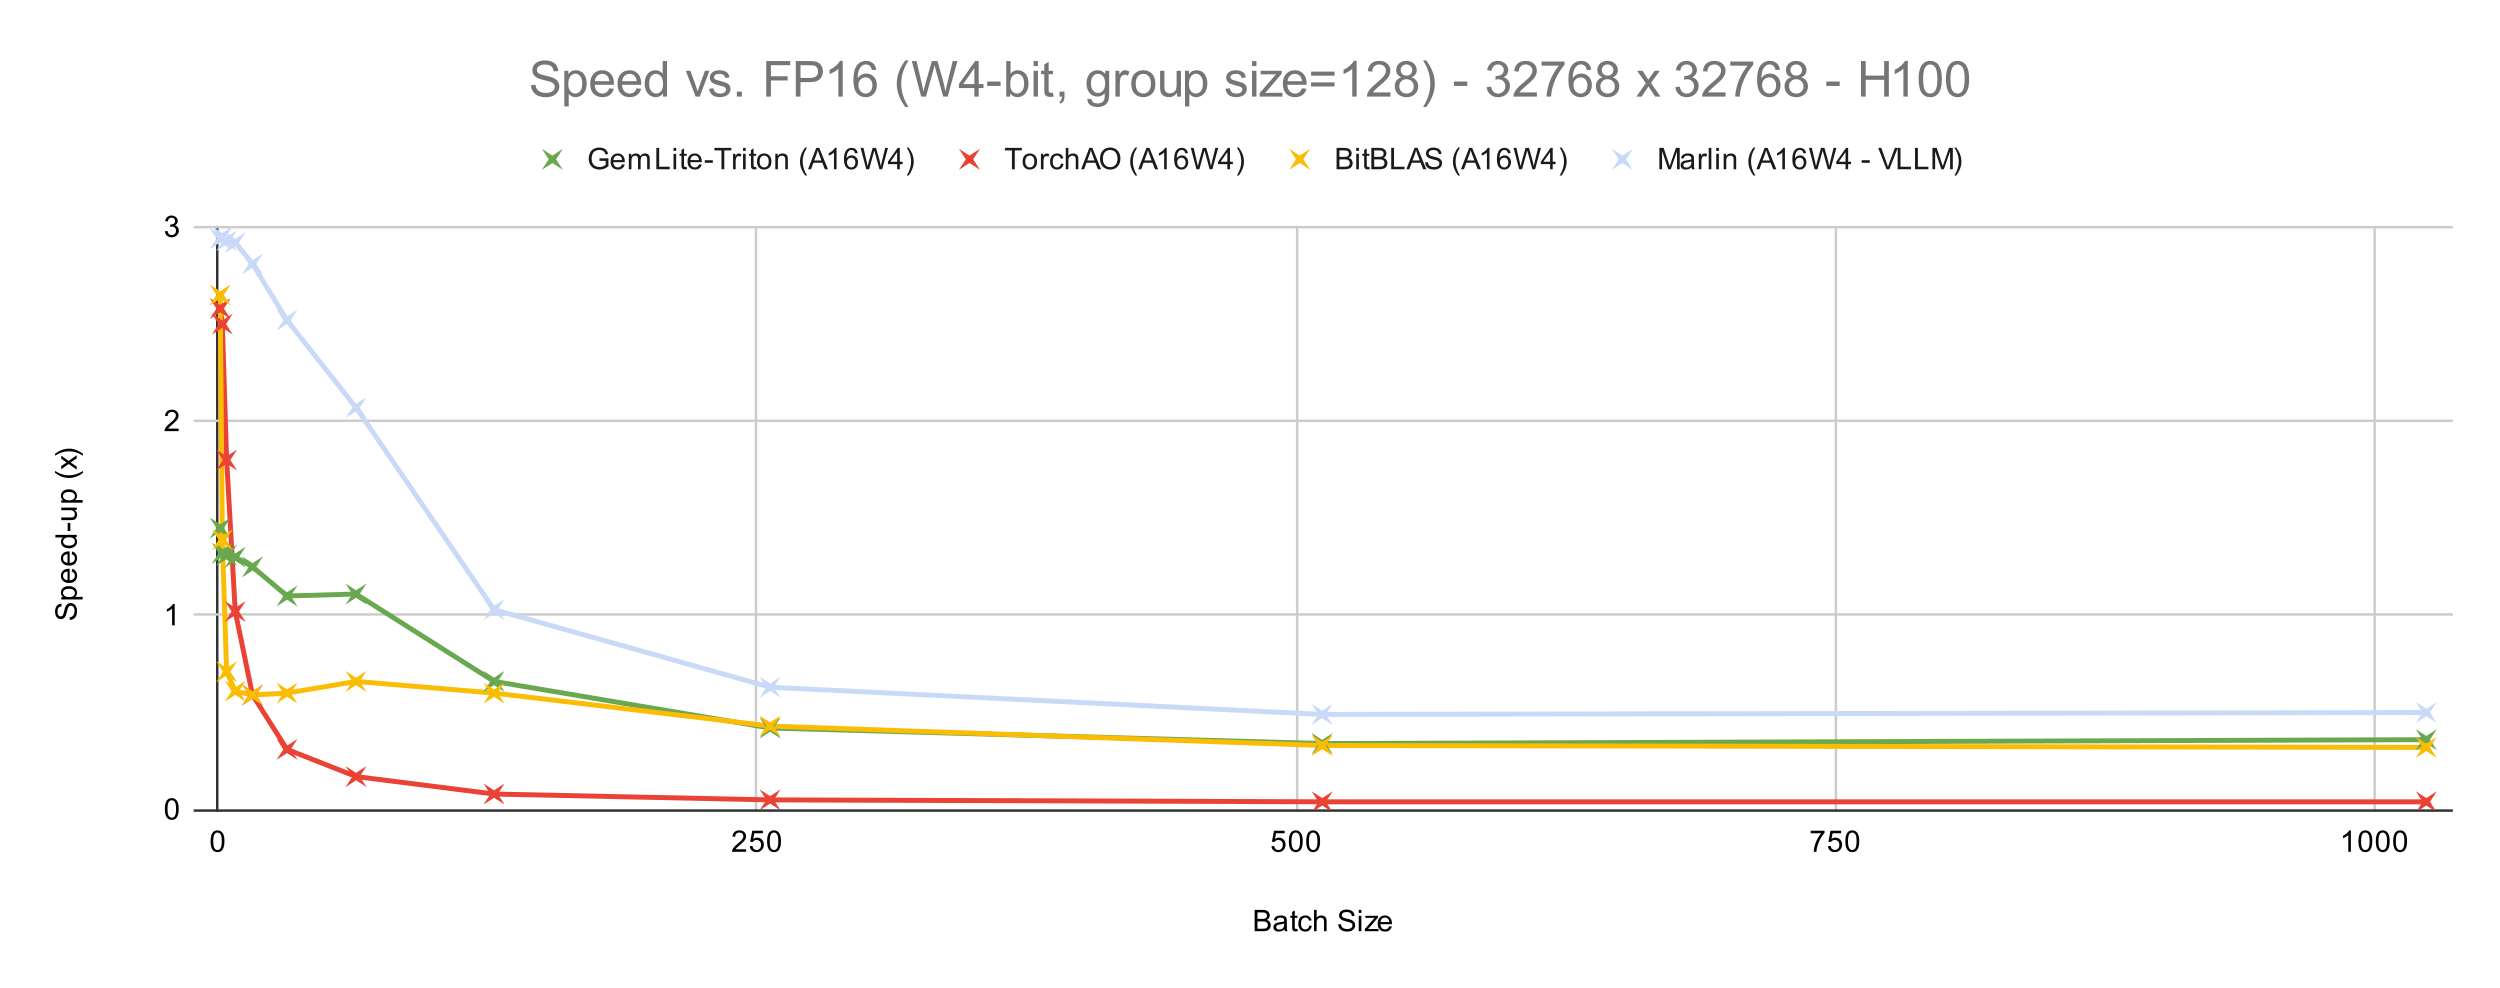 <svg version="1.1" viewBox="0.0 0.0 1007.0 398.0" fill="none" stroke="none" stroke-linecap="square" stroke-miterlimit="10" width="1007" height="398" xmlns:xlink="http://www.w3.org/1999/xlink" xmlns="http://www.w3.org/2000/svg"><path fill="#ffffff" d="M0 0L1007.0 0L1007.0 398.0L0 398.0L0 0Z" fill-rule="nonzero"/><path stroke="#333333" stroke-width="1.0" stroke-linecap="butt" d="M87.5 91.5L87.5 326.5" fill-rule="nonzero"/><path stroke="#cccccc" stroke-width="1.0" stroke-linecap="butt" d="M304.5 91.5L304.5 326.5" fill-rule="nonzero"/><path stroke="#cccccc" stroke-width="1.0" stroke-linecap="butt" d="M522.5 91.5L522.5 326.5" fill-rule="nonzero"/><path stroke="#cccccc" stroke-width="1.0" stroke-linecap="butt" d="M739.5 91.5L739.5 326.5" fill-rule="nonzero"/><path stroke="#cccccc" stroke-width="1.0" stroke-linecap="butt" d="M956.5 91.5L956.5 326.5" fill-rule="nonzero"/><path stroke="#333333" stroke-width="1.0" stroke-linecap="butt" d="M78.5 326.5L987.5 326.5" fill-rule="nonzero"/><path stroke="#cccccc" stroke-width="1.0" stroke-linecap="butt" d="M78.5 247.5L987.5 247.5" fill-rule="nonzero"/><path stroke="#cccccc" stroke-width="1.0" stroke-linecap="butt" d="M78.5 169.5L987.5 169.5" fill-rule="nonzero"/><path stroke="#cccccc" stroke-width="1.0" stroke-linecap="butt" d="M78.5 91.5L987.5 91.5" fill-rule="nonzero"/><clipPath id="id_0"><path d="M78.9 91.433L987.1 91.433L987.1 326.1L78.9 326.1L78.9 91.433Z" clip-rule="nonzero"/></clipPath><path stroke="#6aa84f" stroke-width="2.0" stroke-linecap="butt" clip-path="url(#id_0)" d="M88.685 212.678L89.553 222.847L91.29 223.629L94.765 224.411L101.714 228.322L115.613 240.056L143.41 239.273L199.003 274.473L310.191 293.247L532.566 299.504L977.316 297.94" fill-rule="nonzero"/><path stroke="#ea4335" stroke-width="2.0" stroke-linecap="butt" clip-path="url(#id_0)" d="M88.685 124.287L89.553 130.544L91.29 185.3L94.765 246.313L101.714 279.949L115.613 301.851L143.41 312.802L199.003 319.842L310.191 322.189L532.566 322.971L977.316 322.971" fill-rule="nonzero"/><path stroke="#fbbc04" stroke-width="2.0" stroke-linecap="butt" clip-path="url(#id_0)" d="M88.685 118.811L89.553 217.371L91.29 270.562L94.765 278.384L101.714 279.949L115.613 279.167L143.41 274.473L199.003 279.167L310.191 292.464L532.566 300.287L977.316 301.069" fill-rule="nonzero"/><path stroke="#c9daf8" stroke-width="2.0" stroke-linecap="butt" clip-path="url(#id_0)" d="M88.685 96.127L89.553 95.344L91.29 96.909L94.765 97.691L101.714 106.296L115.613 128.98L143.41 164.18L199.003 245.531L310.191 276.82L532.566 287.771L977.316 286.989" fill-rule="nonzero"/><path fill="#6aa84f" clip-path="url(#id_0)" d="M84.442 208.435L88.685 211.178L92.927 208.435L90.185 212.678L92.927 216.92L88.685 214.178L84.442 216.92L87.185 212.678Z" fill-rule="nonzero"/><path fill="#6aa84f" clip-path="url(#id_0)" d="M85.311 218.604L89.553 221.347L93.796 218.604L91.053 222.847L93.796 227.089L89.553 224.347L85.311 227.089L88.053 222.847Z" fill-rule="nonzero"/><path fill="#6aa84f" clip-path="url(#id_0)" d="M87.048 219.386L91.29 222.129L95.533 219.386L92.79 223.629L95.533 227.872L91.29 225.129L87.048 227.872L89.79 223.629Z" fill-rule="nonzero"/><path fill="#6aa84f" clip-path="url(#id_0)" d="M90.522 220.168L94.765 222.911L99.008 220.168L96.265 224.411L99.008 228.654L94.765 225.911L90.522 228.654L93.265 224.411Z" fill-rule="nonzero"/><path fill="#6aa84f" clip-path="url(#id_0)" d="M97.472 224.08L101.714 226.822L105.957 224.08L103.214 228.322L105.957 232.565L101.714 229.822L97.472 232.565L100.214 228.322Z" fill-rule="nonzero"/><path fill="#6aa84f" clip-path="url(#id_0)" d="M111.37 235.813L115.613 238.556L119.855 235.813L117.113 240.056L119.855 244.298L115.613 241.556L111.37 244.298L114.113 240.056Z" fill-rule="nonzero"/><path fill="#6aa84f" clip-path="url(#id_0)" d="M139.167 235.031L143.41 237.773L147.652 235.031L144.91 239.273L147.652 243.516L143.41 240.773L139.167 243.516L141.91 239.273Z" fill-rule="nonzero"/><path fill="#6aa84f" clip-path="url(#id_0)" d="M194.761 270.231L199.003 272.973L203.246 270.231L200.503 274.473L203.246 278.716L199.003 275.973L194.761 278.716L197.503 274.473Z" fill-rule="nonzero"/><path fill="#6aa84f" clip-path="url(#id_0)" d="M305.948 289.004L310.191 291.747L314.433 289.004L311.691 293.247L314.433 297.489L310.191 294.747L305.948 297.489L308.691 293.247Z" fill-rule="nonzero"/><path fill="#6aa84f" clip-path="url(#id_0)" d="M528.323 295.262L532.566 298.004L536.808 295.262L534.066 299.504L536.808 303.747L532.566 301.004L528.323 303.747L531.066 299.504Z" fill-rule="nonzero"/><path fill="#6aa84f" clip-path="url(#id_0)" d="M973.073 293.697L977.316 296.44L981.558 293.697L978.816 297.94L981.558 302.183L977.316 299.44L973.073 302.183L975.816 297.94Z" fill-rule="nonzero"/><path fill="#ea4335" clip-path="url(#id_0)" d="M84.442 120.044L88.685 122.787L92.927 120.044L90.185 124.287L92.927 128.529L88.685 125.787L84.442 128.529L87.185 124.287Z" fill-rule="nonzero"/><path fill="#ea4335" clip-path="url(#id_0)" d="M85.311 126.302L89.553 129.044L93.796 126.302L91.053 130.544L93.796 134.787L89.553 132.044L85.311 134.787L88.053 130.544Z" fill-rule="nonzero"/><path fill="#ea4335" clip-path="url(#id_0)" d="M87.048 181.057L91.29 183.8L95.533 181.057L92.79 185.3L95.533 189.543L91.29 186.8L87.048 189.543L89.79 185.3Z" fill-rule="nonzero"/><path fill="#ea4335" clip-path="url(#id_0)" d="M90.522 242.071L94.765 244.813L99.008 242.071L96.265 246.313L99.008 250.556L94.765 247.813L90.522 250.556L93.265 246.313Z" fill-rule="nonzero"/><path fill="#ea4335" clip-path="url(#id_0)" d="M97.472 275.706L101.714 278.449L105.957 275.706L103.214 279.949L105.957 284.192L101.714 281.449L97.472 284.192L100.214 279.949Z" fill-rule="nonzero"/><path fill="#ea4335" clip-path="url(#id_0)" d="M111.37 297.608L115.613 300.351L119.855 297.608L117.113 301.851L119.855 306.094L115.613 303.351L111.37 306.094L114.113 301.851Z" fill-rule="nonzero"/><path fill="#ea4335" clip-path="url(#id_0)" d="M139.167 308.56L143.41 311.302L147.652 308.56L144.91 312.802L147.652 317.045L143.41 314.302L139.167 317.045L141.91 312.802Z" fill-rule="nonzero"/><path fill="#ea4335" clip-path="url(#id_0)" d="M194.761 315.6L199.003 318.342L203.246 315.6L200.503 319.842L203.246 324.085L199.003 321.342L194.761 324.085L197.503 319.842Z" fill-rule="nonzero"/><path fill="#ea4335" clip-path="url(#id_0)" d="M305.948 317.946L310.191 320.689L314.433 317.946L311.691 322.189L314.433 326.432L310.191 323.689L305.948 326.432L308.691 322.189Z" fill-rule="nonzero"/><path fill="#ea4335" clip-path="url(#id_0)" d="M528.323 318.728L532.566 321.471L536.808 318.728L534.066 322.971L536.808 327.214L532.566 324.471L528.323 327.214L531.066 322.971Z" fill-rule="nonzero"/><path fill="#ea4335" clip-path="url(#id_0)" d="M973.073 318.728L977.316 321.471L981.558 318.728L978.816 322.971L981.558 327.214L977.316 324.471L973.073 327.214L975.816 322.971Z" fill-rule="nonzero"/><path fill="#fbbc04" clip-path="url(#id_0)" d="M84.442 114.568L88.685 117.311L92.927 114.568L90.185 118.811L92.927 123.054L88.685 120.311L84.442 123.054L87.185 118.811Z" fill-rule="nonzero"/><path fill="#fbbc04" clip-path="url(#id_0)" d="M85.311 213.128L89.553 215.871L93.796 213.128L91.053 217.371L93.796 221.614L89.553 218.871L85.311 221.614L88.053 217.371Z" fill-rule="nonzero"/><path fill="#fbbc04" clip-path="url(#id_0)" d="M87.048 266.32L91.29 269.062L95.533 266.32L92.79 270.562L95.533 274.805L91.29 272.062L87.048 274.805L89.79 270.562Z" fill-rule="nonzero"/><path fill="#fbbc04" clip-path="url(#id_0)" d="M90.522 274.142L94.765 276.884L99.008 274.142L96.265 278.384L99.008 282.627L94.765 279.884L90.522 282.627L93.265 278.384Z" fill-rule="nonzero"/><path fill="#fbbc04" clip-path="url(#id_0)" d="M97.472 275.706L101.714 278.449L105.957 275.706L103.214 279.949L105.957 284.192L101.714 281.449L97.472 284.192L100.214 279.949Z" fill-rule="nonzero"/><path fill="#fbbc04" clip-path="url(#id_0)" d="M111.37 274.924L115.613 277.667L119.855 274.924L117.113 279.167L119.855 283.409L115.613 280.667L111.37 283.409L114.113 279.167Z" fill-rule="nonzero"/><path fill="#fbbc04" clip-path="url(#id_0)" d="M139.167 270.231L143.41 272.973L147.652 270.231L144.91 274.473L147.652 278.716L143.41 275.973L139.167 278.716L141.91 274.473Z" fill-rule="nonzero"/><path fill="#fbbc04" clip-path="url(#id_0)" d="M194.761 274.924L199.003 277.667L203.246 274.924L200.503 279.167L203.246 283.409L199.003 280.667L194.761 283.409L197.503 279.167Z" fill-rule="nonzero"/><path fill="#fbbc04" clip-path="url(#id_0)" d="M305.948 288.222L310.191 290.964L314.433 288.222L311.691 292.464L314.433 296.707L310.191 293.964L305.948 296.707L308.691 292.464Z" fill-rule="nonzero"/><path fill="#fbbc04" clip-path="url(#id_0)" d="M528.323 296.044L532.566 298.787L536.808 296.044L534.066 300.287L536.808 304.529L532.566 301.787L528.323 304.529L531.066 300.287Z" fill-rule="nonzero"/><path fill="#fbbc04" clip-path="url(#id_0)" d="M973.073 296.826L977.316 299.569L981.558 296.826L978.816 301.069L981.558 305.312L977.316 302.569L973.073 305.312L975.816 301.069Z" fill-rule="nonzero"/><path fill="#c9daf8" clip-path="url(#id_0)" d="M84.442 91.884L88.685 94.627L92.927 91.884L90.185 96.127L92.927 100.369L88.685 97.627L84.442 100.369L87.185 96.127Z" fill-rule="nonzero"/><path fill="#c9daf8" clip-path="url(#id_0)" d="M85.311 91.102L89.553 93.844L93.796 91.102L91.053 95.344L93.796 99.587L89.553 96.844L85.311 99.587L88.053 95.344Z" fill-rule="nonzero"/><path fill="#c9daf8" clip-path="url(#id_0)" d="M87.048 92.666L91.29 95.409L95.533 92.666L92.79 96.909L95.533 101.152L91.29 98.409L87.048 101.152L89.79 96.909Z" fill-rule="nonzero"/><path fill="#c9daf8" clip-path="url(#id_0)" d="M90.522 93.448L94.765 96.191L99.008 93.448L96.265 97.691L99.008 101.934L94.765 99.191L90.522 101.934L93.265 97.691Z" fill-rule="nonzero"/><path fill="#c9daf8" clip-path="url(#id_0)" d="M97.472 102.053L101.714 104.796L105.957 102.053L103.214 106.296L105.957 110.538L101.714 107.796L97.472 110.538L100.214 106.296Z" fill-rule="nonzero"/><path fill="#c9daf8" clip-path="url(#id_0)" d="M111.37 124.737L115.613 127.48L119.855 124.737L117.113 128.98L119.855 133.223L115.613 130.48L111.37 133.223L114.113 128.98Z" fill-rule="nonzero"/><path fill="#c9daf8" clip-path="url(#id_0)" d="M139.167 159.937L143.41 162.68L147.652 159.937L144.91 164.18L147.652 168.423L143.41 165.68L139.167 168.423L141.91 164.18Z" fill-rule="nonzero"/><path fill="#c9daf8" clip-path="url(#id_0)" d="M194.761 241.288L199.003 244.031L203.246 241.288L200.503 245.531L203.246 249.774L199.003 247.031L194.761 249.774L197.503 245.531Z" fill-rule="nonzero"/><path fill="#c9daf8" clip-path="url(#id_0)" d="M305.948 272.577L310.191 275.32L314.433 272.577L311.691 276.82L314.433 281.063L310.191 278.32L305.948 281.063L308.691 276.82Z" fill-rule="nonzero"/><path fill="#c9daf8" clip-path="url(#id_0)" d="M528.323 283.528L532.566 286.271L536.808 283.528L534.066 287.771L536.808 292.014L532.566 289.271L528.323 292.014L531.066 287.771Z" fill-rule="nonzero"/><path fill="#c9daf8" clip-path="url(#id_0)" d="M973.073 282.746L977.316 285.489L981.558 282.746L978.816 286.989L981.558 291.232L977.316 288.489L973.073 291.232L975.816 286.989Z" fill-rule="nonzero"/><path fill="#000000" d="M505.375 375.1L505.375 366.506L508.609 366.506Q509.594 366.506 510.188 366.772Q510.781 367.038 511.109 367.584Q511.453 368.116 511.453 368.709Q511.453 369.256 511.156 369.741Q510.859 370.225 510.25 370.522Q511.031 370.756 511.438 371.319Q511.859 371.866 511.859 372.616Q511.859 373.209 511.609 373.741Q511.359 374.256 510.984 374.538Q510.609 374.819 510.031 374.959Q509.469 375.1 508.656 375.1L505.375 375.1ZM506.516 370.116L508.375 370.116Q509.125 370.116 509.453 370.022Q509.891 369.897 510.109 369.6Q510.328 369.288 510.328 368.834Q510.328 368.413 510.125 368.084Q509.922 367.756 509.531 367.647Q509.156 367.522 508.234 367.522L506.516 367.522L506.516 370.116ZM506.516 374.084L508.656 374.084Q509.203 374.084 509.422 374.038Q509.828 373.975 510.078 373.819Q510.344 373.647 510.516 373.334Q510.688 373.022 510.688 372.616Q510.688 372.131 510.438 371.772Q510.203 371.413 509.766 371.272Q509.328 371.131 508.5 371.131L506.516 371.131L506.516 374.084ZM517.359 374.334Q516.766 374.834 516.219 375.038Q515.688 375.241 515.062 375.241Q514.031 375.241 513.484 374.741Q512.938 374.241 512.938 373.459Q512.938 373.006 513.141 372.631Q513.344 372.241 513.688 372.022Q514.031 371.788 514.453 371.678Q514.75 371.584 515.391 371.506Q516.656 371.366 517.266 371.147Q517.266 370.928 517.266 370.881Q517.266 370.225 516.969 369.959Q516.562 369.616 515.766 369.616Q515.031 369.616 514.672 369.881Q514.312 370.131 514.141 370.788L513.109 370.647Q513.25 369.991 513.578 369.584Q513.906 369.178 514.516 368.959Q515.125 368.741 515.922 368.741Q516.719 368.741 517.219 368.928Q517.719 369.116 517.953 369.397Q518.188 369.678 518.281 370.116Q518.328 370.381 518.328 371.084L518.328 372.491Q518.328 373.959 518.391 374.35Q518.469 374.741 518.672 375.1L517.562 375.1Q517.406 374.772 517.359 374.334ZM517.266 371.975Q516.688 372.209 515.547 372.381Q514.891 372.475 514.625 372.6Q514.359 372.709 514.203 372.928Q514.062 373.147 514.062 373.428Q514.062 373.85 514.375 374.131Q514.703 374.413 515.312 374.413Q515.922 374.413 516.391 374.147Q516.875 373.881 517.094 373.413Q517.266 373.053 517.266 372.366L517.266 371.975ZM522.594 374.163L522.75 375.084Q522.297 375.178 521.953 375.178Q521.375 375.178 521.062 375.006Q520.75 374.819 520.609 374.522Q520.484 374.225 520.484 373.272L520.484 369.694L519.719 369.694L519.719 368.881L520.484 368.881L520.484 367.334L521.531 366.709L521.531 368.881L522.594 368.881L522.594 369.694L521.531 369.694L521.531 373.334Q521.531 373.788 521.578 373.913Q521.641 374.038 521.766 374.116Q521.891 374.194 522.125 374.194Q522.312 374.194 522.594 374.163ZM527.359 372.819L528.391 372.959Q528.219 374.022 527.516 374.631Q526.812 375.241 525.797 375.241Q524.516 375.241 523.734 374.413Q522.969 373.569 522.969 372.006Q522.969 371.006 523.297 370.256Q523.641 369.491 524.312 369.116Q525.0 368.741 525.812 368.741Q526.812 368.741 527.453 369.256Q528.109 369.756 528.297 370.709L527.266 370.866Q527.125 370.241 526.75 369.928Q526.375 369.6 525.844 369.6Q525.047 369.6 524.547 370.178Q524.047 370.741 524.047 371.975Q524.047 373.241 524.531 373.803Q525.016 374.366 525.781 374.366Q526.406 374.366 526.812 373.991Q527.234 373.616 527.359 372.819ZM529.297 375.1L529.297 366.506L530.344 366.506L530.344 369.584Q531.078 368.741 532.203 368.741Q532.906 368.741 533.406 369.022Q533.922 369.288 534.141 369.772Q534.359 370.241 534.359 371.163L534.359 375.1L533.312 375.1L533.312 371.163Q533.312 370.366 532.969 370.006Q532.625 369.647 532.0 369.647Q531.531 369.647 531.109 369.897Q530.703 370.131 530.516 370.553Q530.344 370.959 530.344 371.694L530.344 375.1L529.297 375.1ZM539.047 372.334L540.109 372.241Q540.188 372.897 540.469 373.303Q540.75 373.709 541.328 373.975Q541.922 374.225 542.656 374.225Q543.297 374.225 543.797 374.038Q544.297 373.834 544.531 373.506Q544.781 373.163 544.781 372.772Q544.781 372.366 544.547 372.069Q544.312 371.756 543.781 371.553Q543.422 371.413 542.234 371.131Q541.062 370.85 540.594 370.6Q539.969 370.272 539.672 369.803Q539.375 369.319 539.375 368.725Q539.375 368.084 539.734 367.522Q540.109 366.944 540.812 366.663Q541.531 366.366 542.391 366.366Q543.344 366.366 544.078 366.678Q544.812 366.975 545.203 367.584Q545.594 368.178 545.625 368.928L544.531 369.006Q544.438 368.194 543.922 367.788Q543.422 367.366 542.438 367.366Q541.406 367.366 540.938 367.741Q540.469 368.116 540.469 368.647Q540.469 369.116 540.797 369.413Q541.125 369.709 542.5 370.022Q543.891 370.334 544.406 370.569Q545.156 370.928 545.516 371.459Q545.875 371.975 545.875 372.678Q545.875 373.366 545.484 373.975Q545.094 374.569 544.359 374.913Q543.625 375.241 542.703 375.241Q541.531 375.241 540.734 374.913Q539.953 374.569 539.5 373.881Q539.062 373.194 539.047 372.334ZM547.297 367.725L547.297 366.506L548.359 366.506L548.359 367.725L547.297 367.725ZM547.297 375.1L547.297 368.881L548.359 368.881L548.359 375.1L547.297 375.1ZM549.734 375.1L549.734 374.241L553.703 369.694Q553.016 369.725 552.5 369.725L549.969 369.725L549.969 368.881L555.062 368.881L555.062 369.569L551.688 373.522L551.031 374.241Q551.75 374.194 552.359 374.194L555.25 374.194L555.25 375.1L549.734 375.1ZM559.547 373.1L560.641 373.225Q560.391 374.178 559.688 374.709Q558.984 375.241 557.906 375.241Q556.547 375.241 555.734 374.397Q554.938 373.553 554.938 372.038Q554.938 370.475 555.75 369.616Q556.562 368.741 557.844 368.741Q559.094 368.741 559.875 369.584Q560.672 370.428 560.672 371.975Q560.672 372.069 560.672 372.256L556.031 372.256Q556.094 373.288 556.609 373.834Q557.125 374.366 557.906 374.366Q558.484 374.366 558.891 374.069Q559.312 373.756 559.547 373.1ZM556.094 371.397L559.562 371.397Q559.5 370.6 559.172 370.209Q558.656 369.6 557.859 369.6Q557.125 369.6 556.625 370.084Q556.141 370.569 556.094 371.397Z" fill-rule="nonzero"/><path fill="#000000" d="M28.134 249.72L28.041 248.657Q28.697 248.579 29.103 248.298Q29.509 248.017 29.775 247.439Q30.025 246.845 30.025 246.11Q30.025 245.47 29.838 244.97Q29.634 244.47 29.306 244.235Q28.963 243.985 28.572 243.985Q28.166 243.985 27.869 244.22Q27.556 244.454 27.353 244.985Q27.213 245.345 26.931 246.532Q26.65 247.704 26.4 248.173Q26.072 248.798 25.603 249.095Q25.119 249.392 24.525 249.392Q23.884 249.392 23.322 249.032Q22.744 248.657 22.463 247.954Q22.166 247.235 22.166 246.376Q22.166 245.423 22.478 244.689Q22.775 243.954 23.384 243.564Q23.978 243.173 24.728 243.142L24.806 244.235Q23.994 244.329 23.588 244.845Q23.166 245.345 23.166 246.329Q23.166 247.36 23.541 247.829Q23.916 248.298 24.447 248.298Q24.916 248.298 25.213 247.97Q25.509 247.642 25.822 246.267Q26.134 244.876 26.369 244.36Q26.728 243.61 27.259 243.251Q27.775 242.892 28.478 242.892Q29.166 242.892 29.775 243.282Q30.369 243.673 30.713 244.407Q31.041 245.142 31.041 246.064Q31.041 247.235 30.713 248.032Q30.369 248.814 29.681 249.267Q28.994 249.704 28.134 249.72ZM33.291 241.47L24.681 241.47L24.681 240.517L25.478 240.517Q25.009 240.173 24.775 239.751Q24.541 239.314 24.541 238.704Q24.541 237.907 24.947 237.298Q25.353 236.689 26.103 236.392Q26.853 236.079 27.744 236.079Q28.697 236.079 29.463 236.423Q30.228 236.751 30.634 237.407Q31.041 238.064 31.041 238.782Q31.041 239.314 30.822 239.735Q30.588 240.157 30.259 240.423L33.291 240.423L33.291 241.47ZM27.822 240.517Q29.025 240.517 29.603 240.032Q30.166 239.548 30.166 238.86Q30.166 238.157 29.572 237.657Q28.978 237.157 27.728 237.157Q26.541 237.157 25.963 237.642Q25.369 238.126 25.369 238.814Q25.369 239.485 25.994 240.001Q26.619 240.517 27.822 240.517ZM28.9 230.22L29.025 229.126Q29.978 229.376 30.509 230.079Q31.041 230.782 31.041 231.86Q31.041 233.22 30.197 234.032Q29.353 234.829 27.838 234.829Q26.275 234.829 25.416 234.017Q24.541 233.204 24.541 231.923Q24.541 230.673 25.384 229.892Q26.228 229.095 27.775 229.095Q27.869 229.095 28.056 229.095L28.056 233.735Q29.088 233.673 29.634 233.157Q30.166 232.642 30.166 231.86Q30.166 231.282 29.869 230.876Q29.556 230.454 28.9 230.22ZM27.197 233.673L27.197 230.204Q26.4 230.267 26.009 230.595Q25.4 231.11 25.4 231.907Q25.4 232.642 25.884 233.142Q26.369 233.626 27.197 233.673ZM28.9 223.22L29.025 222.126Q29.978 222.376 30.509 223.079Q31.041 223.782 31.041 224.86Q31.041 226.22 30.197 227.032Q29.353 227.829 27.838 227.829Q26.275 227.829 25.416 227.017Q24.541 226.204 24.541 224.923Q24.541 223.673 25.384 222.892Q26.228 222.095 27.775 222.095Q27.869 222.095 28.056 222.095L28.056 226.735Q29.088 226.673 29.634 226.157Q30.166 225.642 30.166 224.86Q30.166 224.282 29.869 223.876Q29.556 223.454 28.9 223.22ZM27.197 226.673L27.197 223.204Q26.4 223.267 26.009 223.595Q25.4 224.11 25.4 224.907Q25.4 225.642 25.884 226.142Q26.369 226.626 27.197 226.673ZM30.9 216.439L30.119 216.439Q31.041 217.032 31.041 218.173Q31.041 218.923 30.634 219.548Q30.213 220.173 29.478 220.517Q28.744 220.86 27.791 220.86Q26.869 220.86 26.103 220.548Q25.338 220.235 24.947 219.61Q24.541 218.985 24.541 218.22Q24.541 217.657 24.775 217.22Q25.009 216.782 25.384 216.501L22.306 216.501L22.306 215.454L30.9 215.454L30.9 216.439ZM27.791 219.767Q28.994 219.767 29.588 219.267Q30.166 218.767 30.166 218.079Q30.166 217.392 29.603 216.907Q29.041 216.423 27.884 216.423Q26.603 216.423 26.009 216.923Q25.416 217.407 25.416 218.126Q25.416 218.829 25.994 219.298Q26.556 219.767 27.791 219.767ZM28.322 213.892L27.259 213.892L27.259 210.642L28.322 210.642L28.322 213.892ZM30.9 205.392L29.978 205.392Q31.041 206.126 31.041 207.376Q31.041 207.923 30.838 208.407Q30.619 208.876 30.306 209.11Q29.978 209.345 29.509 209.439Q29.213 209.501 28.525 209.501L24.681 209.501L24.681 208.439L28.134 208.439Q28.947 208.439 29.244 208.376Q29.65 208.282 29.9 207.97Q30.134 207.642 30.134 207.157Q30.134 206.689 29.9 206.282Q29.65 205.86 29.228 205.689Q28.806 205.501 28.009 205.501L24.681 205.501L24.681 204.454L30.9 204.454L30.9 205.392ZM33.291 202.47L24.681 202.47L24.681 201.517L25.478 201.517Q25.009 201.173 24.775 200.751Q24.541 200.314 24.541 199.704Q24.541 198.907 24.947 198.298Q25.353 197.689 26.103 197.392Q26.853 197.079 27.744 197.079Q28.697 197.079 29.463 197.423Q30.228 197.751 30.634 198.407Q31.041 199.064 31.041 199.782Q31.041 200.314 30.822 200.735Q30.588 201.157 30.259 201.423L33.291 201.423L33.291 202.47ZM27.822 201.517Q29.025 201.517 29.603 201.032Q30.166 200.548 30.166 199.86Q30.166 199.157 29.572 198.657Q28.978 198.157 27.728 198.157Q26.541 198.157 25.963 198.642Q25.369 199.126 25.369 199.814Q25.369 200.485 25.994 201.001Q26.619 201.517 27.822 201.517ZM33.431 190.454Q32.322 191.329 30.853 191.939Q29.369 192.532 27.791 192.532Q26.4 192.532 25.119 192.095Q23.634 191.564 22.166 190.454L22.166 189.704Q23.384 190.407 23.9 190.642Q24.713 191.001 25.588 191.204Q26.681 191.454 27.791 191.454Q30.619 191.454 33.431 189.704L33.431 190.454ZM30.9 189.173L27.666 186.907L24.681 189.001L24.681 187.689L26.134 186.735Q26.556 186.47 26.838 186.298Q26.447 186.048 26.15 185.829L24.681 184.782L24.681 183.517L27.603 185.673L30.9 183.36L30.9 184.642L28.963 185.923L28.447 186.267L30.9 187.907L30.9 189.173ZM33.431 182.782L33.431 183.532Q30.619 181.782 27.791 181.782Q26.697 181.782 25.603 182.032Q24.728 182.235 23.916 182.595Q23.4 182.829 22.166 183.532L22.166 182.782Q23.634 181.689 25.119 181.157Q26.4 180.704 27.791 180.704Q29.369 180.704 30.853 181.314Q32.322 181.923 33.431 182.782Z" fill-rule="nonzero"/><path fill="#000000" d="M66.4 325.866Q66.4 324.334 66.713 323.413Q67.025 322.475 67.634 321.975Q68.259 321.475 69.197 321.475Q69.884 321.475 70.4 321.756Q70.931 322.038 71.275 322.569Q71.619 323.084 71.806 323.834Q71.994 324.584 71.994 325.866Q71.994 327.381 71.681 328.303Q71.384 329.225 70.759 329.741Q70.15 330.241 69.197 330.241Q67.963 330.241 67.244 329.35Q66.4 328.288 66.4 325.866ZM67.478 325.866Q67.478 327.975 67.978 328.678Q68.478 329.381 69.197 329.381Q69.931 329.381 70.416 328.678Q70.916 327.975 70.916 325.866Q70.916 323.741 70.416 323.053Q69.931 322.35 69.181 322.35Q68.463 322.35 68.025 322.959Q67.478 323.741 67.478 325.866Z" fill-rule="nonzero"/><path fill="#000000" d="M70.369 251.878L69.322 251.878L69.322 245.159Q68.931 245.518 68.306 245.893Q67.697 246.253 67.213 246.425L67.213 245.409Q68.088 244.987 68.744 244.409Q69.416 243.815 69.697 243.253L70.369 243.253L70.369 251.878Z" fill-rule="nonzero"/><path fill="#000000" d="M71.947 172.64L71.947 173.656L66.259 173.656Q66.259 173.281 66.384 172.921Q66.603 172.343 67.072 171.781Q67.556 171.218 68.463 170.484Q69.869 169.327 70.353 168.656Q70.853 167.984 70.853 167.39Q70.853 166.765 70.4 166.343Q69.947 165.906 69.228 165.906Q68.463 165.906 68.009 166.359Q67.556 166.812 67.541 167.624L66.463 167.515Q66.572 166.296 67.291 165.671Q68.025 165.031 69.259 165.031Q70.494 165.031 71.213 165.718Q71.931 166.406 71.931 167.421Q71.931 167.937 71.713 168.437Q71.509 168.921 71.009 169.484Q70.525 170.031 69.4 170.984Q68.447 171.781 68.166 172.077Q67.9 172.359 67.728 172.64L71.947 172.64Z" fill-rule="nonzero"/><path fill="#000000" d="M66.4 93.168L67.463 93.027Q67.634 93.918 68.072 94.324Q68.509 94.715 69.134 94.715Q69.884 94.715 70.4 94.199Q70.916 93.683 70.916 92.918Q70.916 92.199 70.431 91.73Q69.963 91.246 69.228 91.246Q68.931 91.246 68.478 91.371L68.603 90.433Q68.713 90.449 68.775 90.449Q69.447 90.449 69.978 90.105Q70.525 89.746 70.525 89.011Q70.525 88.433 70.134 88.058Q69.744 87.668 69.119 87.668Q68.509 87.668 68.088 88.058Q67.681 88.449 67.572 89.215L66.509 89.027Q66.697 87.98 67.384 87.402Q68.072 86.808 69.088 86.808Q69.791 86.808 70.384 87.121Q70.978 87.418 71.291 87.933Q71.603 88.449 71.603 89.043Q71.603 89.59 71.306 90.058Q71.009 90.511 70.431 90.777Q71.181 90.949 71.603 91.511Q72.025 92.058 72.025 92.902Q72.025 94.027 71.197 94.808Q70.384 95.59 69.134 95.59Q68.009 95.59 67.259 94.918Q66.509 94.23 66.4 93.168Z" fill-rule="nonzero"/><path fill="#000000" d="M84.816 338.866Q84.816 337.334 85.128 336.413Q85.441 335.475 86.05 334.975Q86.675 334.475 87.613 334.475Q88.3 334.475 88.816 334.756Q89.347 335.038 89.691 335.569Q90.035 336.084 90.222 336.834Q90.41 337.584 90.41 338.866Q90.41 340.381 90.097 341.303Q89.8 342.225 89.175 342.741Q88.566 343.241 87.613 343.241Q86.378 343.241 85.66 342.35Q84.816 341.288 84.816 338.866ZM85.894 338.866Q85.894 340.975 86.394 341.678Q86.894 342.381 87.613 342.381Q88.347 342.381 88.832 341.678Q89.332 340.975 89.332 338.866Q89.332 336.741 88.832 336.053Q88.347 335.35 87.597 335.35Q86.878 335.35 86.441 335.959Q85.894 336.741 85.894 338.866Z" fill-rule="nonzero"/><path fill="#000000" d="M300.526 342.084L300.526 343.1L294.838 343.1Q294.838 342.725 294.963 342.366Q295.182 341.788 295.651 341.225Q296.135 340.663 297.041 339.928Q298.448 338.772 298.932 338.1Q299.432 337.428 299.432 336.834Q299.432 336.209 298.979 335.788Q298.526 335.35 297.807 335.35Q297.041 335.35 296.588 335.803Q296.135 336.256 296.119 337.069L295.041 336.959Q295.151 335.741 295.869 335.116Q296.604 334.475 297.838 334.475Q299.073 334.475 299.791 335.163Q300.51 335.85 300.51 336.866Q300.51 337.381 300.291 337.881Q300.088 338.366 299.588 338.928Q299.104 339.475 297.979 340.428Q297.026 341.225 296.744 341.522Q296.479 341.803 296.307 342.084L300.526 342.084ZM301.979 340.85L303.088 340.756Q303.213 341.569 303.651 341.975Q304.104 342.381 304.744 342.381Q305.494 342.381 306.026 341.803Q306.557 341.225 306.557 340.288Q306.557 339.381 306.041 338.866Q305.541 338.334 304.713 338.334Q304.213 338.334 303.791 338.569Q303.385 338.803 303.151 339.163L302.166 339.038L302.994 334.631L307.276 334.631L307.276 335.631L303.838 335.631L303.385 337.944Q304.151 337.397 304.994 337.397Q306.119 337.397 306.885 338.178Q307.666 338.959 307.666 340.194Q307.666 341.35 306.994 342.209Q306.166 343.241 304.744 343.241Q303.573 343.241 302.823 342.584Q302.088 341.928 301.979 340.85ZM308.979 338.866Q308.979 337.334 309.291 336.413Q309.604 335.475 310.213 334.975Q310.838 334.475 311.776 334.475Q312.463 334.475 312.979 334.756Q313.51 335.038 313.854 335.569Q314.198 336.084 314.385 336.834Q314.573 337.584 314.573 338.866Q314.573 340.381 314.26 341.303Q313.963 342.225 313.338 342.741Q312.729 343.241 311.776 343.241Q310.541 343.241 309.823 342.35Q308.979 341.288 308.979 338.866ZM310.057 338.866Q310.057 340.975 310.557 341.678Q311.057 342.381 311.776 342.381Q312.51 342.381 312.994 341.678Q313.494 340.975 313.494 338.866Q313.494 336.741 312.994 336.053Q312.51 335.35 311.76 335.35Q311.041 335.35 310.604 335.959Q310.057 336.741 310.057 338.866Z" fill-rule="nonzero"/><path fill="#000000" d="M512.142 340.85L513.251 340.756Q513.376 341.569 513.814 341.975Q514.267 342.381 514.908 342.381Q515.658 342.381 516.189 341.803Q516.72 341.225 516.72 340.288Q516.72 339.381 516.204 338.866Q515.704 338.334 514.876 338.334Q514.376 338.334 513.954 338.569Q513.548 338.803 513.314 339.163L512.329 339.038L513.158 334.631L517.439 334.631L517.439 335.631L514.001 335.631L513.548 337.944Q514.314 337.397 515.158 337.397Q516.283 337.397 517.048 338.178Q517.829 338.959 517.829 340.194Q517.829 341.35 517.158 342.209Q516.329 343.241 514.908 343.241Q513.736 343.241 512.986 342.584Q512.251 341.928 512.142 340.85ZM519.142 338.866Q519.142 337.334 519.454 336.413Q519.767 335.475 520.376 334.975Q521.001 334.475 521.939 334.475Q522.626 334.475 523.142 334.756Q523.673 335.038 524.017 335.569Q524.361 336.084 524.548 336.834Q524.736 337.584 524.736 338.866Q524.736 340.381 524.423 341.303Q524.126 342.225 523.501 342.741Q522.892 343.241 521.939 343.241Q520.704 343.241 519.986 342.35Q519.142 341.288 519.142 338.866ZM520.22 338.866Q520.22 340.975 520.72 341.678Q521.22 342.381 521.939 342.381Q522.673 342.381 523.158 341.678Q523.658 340.975 523.658 338.866Q523.658 336.741 523.158 336.053Q522.673 335.35 521.923 335.35Q521.204 335.35 520.767 335.959Q520.22 336.741 520.22 338.866ZM526.142 338.866Q526.142 337.334 526.454 336.413Q526.767 335.475 527.376 334.975Q528.001 334.475 528.939 334.475Q529.626 334.475 530.142 334.756Q530.673 335.038 531.017 335.569Q531.361 336.084 531.548 336.834Q531.736 337.584 531.736 338.866Q531.736 340.381 531.423 341.303Q531.126 342.225 530.501 342.741Q529.892 343.241 528.939 343.241Q527.704 343.241 526.986 342.35Q526.142 341.288 526.142 338.866ZM527.22 338.866Q527.22 340.975 527.72 341.678Q528.22 342.381 528.939 342.381Q529.673 342.381 530.158 341.678Q530.658 340.975 530.658 338.866Q530.658 336.741 530.158 336.053Q529.673 335.35 528.923 335.35Q528.204 335.35 527.767 335.959Q527.22 336.741 527.22 338.866Z" fill-rule="nonzero"/><path fill="#000000" d="M729.367 335.631L729.367 334.616L734.93 334.616L734.93 335.444Q734.117 336.319 733.305 337.772Q732.508 339.209 732.07 340.741Q731.742 341.819 731.664 343.1L730.57 343.1Q730.586 342.084 730.961 340.647Q731.352 339.209 732.055 337.881Q732.774 336.553 733.586 335.631L729.367 335.631ZM736.305 340.85L737.414 340.756Q737.539 341.569 737.977 341.975Q738.43 342.381 739.07 342.381Q739.82 342.381 740.352 341.803Q740.883 341.225 740.883 340.288Q740.883 339.381 740.367 338.866Q739.867 338.334 739.039 338.334Q738.539 338.334 738.117 338.569Q737.711 338.803 737.477 339.163L736.492 339.038L737.32 334.631L741.602 334.631L741.602 335.631L738.164 335.631L737.711 337.944Q738.477 337.397 739.32 337.397Q740.445 337.397 741.211 338.178Q741.992 338.959 741.992 340.194Q741.992 341.35 741.32 342.209Q740.492 343.241 739.07 343.241Q737.899 343.241 737.149 342.584Q736.414 341.928 736.305 340.85ZM743.305 338.866Q743.305 337.334 743.617 336.413Q743.93 335.475 744.539 334.975Q745.164 334.475 746.102 334.475Q746.789 334.475 747.305 334.756Q747.836 335.038 748.18 335.569Q748.524 336.084 748.711 336.834Q748.899 337.584 748.899 338.866Q748.899 340.381 748.586 341.303Q748.289 342.225 747.664 342.741Q747.055 343.241 746.102 343.241Q744.867 343.241 744.149 342.35Q743.305 341.288 743.305 338.866ZM744.383 338.866Q744.383 340.975 744.883 341.678Q745.383 342.381 746.102 342.381Q746.836 342.381 747.32 341.678Q747.82 340.975 747.82 338.866Q747.82 336.741 747.32 336.053Q746.836 335.35 746.086 335.35Q745.367 335.35 744.93 335.959Q744.383 336.741 744.383 338.866Z" fill-rule="nonzero"/><path fill="#000000" d="M946.937 343.1L945.89 343.1L945.89 336.381Q945.499 336.741 944.874 337.116Q944.265 337.475 943.78 337.647L943.78 336.631Q944.655 336.209 945.312 335.631Q945.983 335.038 946.265 334.475L946.937 334.475L946.937 343.1ZM949.968 338.866Q949.968 337.334 950.28 336.413Q950.593 335.475 951.202 334.975Q951.827 334.475 952.765 334.475Q953.452 334.475 953.968 334.756Q954.499 335.038 954.843 335.569Q955.187 336.084 955.374 336.834Q955.562 337.584 955.562 338.866Q955.562 340.381 955.249 341.303Q954.952 342.225 954.327 342.741Q953.718 343.241 952.765 343.241Q951.53 343.241 950.812 342.35Q949.968 341.288 949.968 338.866ZM951.046 338.866Q951.046 340.975 951.546 341.678Q952.046 342.381 952.765 342.381Q953.499 342.381 953.983 341.678Q954.483 340.975 954.483 338.866Q954.483 336.741 953.983 336.053Q953.499 335.35 952.749 335.35Q952.03 335.35 951.593 335.959Q951.046 336.741 951.046 338.866ZM956.968 338.866Q956.968 337.334 957.28 336.413Q957.593 335.475 958.202 334.975Q958.827 334.475 959.765 334.475Q960.452 334.475 960.968 334.756Q961.499 335.038 961.843 335.569Q962.187 336.084 962.374 336.834Q962.562 337.584 962.562 338.866Q962.562 340.381 962.249 341.303Q961.952 342.225 961.327 342.741Q960.718 343.241 959.765 343.241Q958.53 343.241 957.812 342.35Q956.968 341.288 956.968 338.866ZM958.046 338.866Q958.046 340.975 958.546 341.678Q959.046 342.381 959.765 342.381Q960.499 342.381 960.983 341.678Q961.483 340.975 961.483 338.866Q961.483 336.741 960.983 336.053Q960.499 335.35 959.749 335.35Q959.03 335.35 958.593 335.959Q958.046 336.741 958.046 338.866ZM963.968 338.866Q963.968 337.334 964.28 336.413Q964.593 335.475 965.202 334.975Q965.827 334.475 966.765 334.475Q967.452 334.475 967.968 334.756Q968.499 335.038 968.843 335.569Q969.187 336.084 969.374 336.834Q969.562 337.584 969.562 338.866Q969.562 340.381 969.249 341.303Q968.952 342.225 968.327 342.741Q967.718 343.241 966.765 343.241Q965.53 343.241 964.812 342.35Q963.968 341.288 963.968 338.866ZM965.046 338.866Q965.046 340.975 965.546 341.678Q966.046 342.381 966.765 342.381Q967.499 342.381 967.983 341.678Q968.483 340.975 968.483 338.866Q968.483 336.741 967.983 336.053Q967.499 335.35 966.749 335.35Q966.03 335.35 965.593 335.959Q965.046 336.741 965.046 338.866Z" fill-rule="nonzero"/><path fill="#6aa84f" d="M218.257 59.924L222.5 62.667L226.743 59.924L224.0 64.167L226.743 68.409L222.5 65.667L218.257 68.409L221.0 64.167Z" fill-rule="nonzero"/><path fill="#1a1a1a" d="M241.453 64.792L241.453 63.792L245.078 63.776L245.078 66.964Q244.25 67.635 243.359 67.979Q242.469 68.307 241.531 68.307Q240.266 68.307 239.219 67.776Q238.188 67.229 237.656 66.214Q237.141 65.182 237.141 63.917Q237.141 62.651 237.656 61.573Q238.188 60.479 239.172 59.964Q240.156 59.432 241.438 59.432Q242.375 59.432 243.125 59.729Q243.875 60.026 244.297 60.573Q244.734 61.104 244.953 61.979L243.938 62.26Q243.734 61.604 243.438 61.229Q243.156 60.854 242.625 60.635Q242.094 60.401 241.453 60.401Q240.672 60.401 240.094 60.635Q239.531 60.87 239.172 61.26Q238.828 61.651 238.641 62.12Q238.312 62.917 238.312 63.839Q238.312 64.995 238.703 65.776Q239.109 66.542 239.859 66.917Q240.609 67.292 241.469 67.292Q242.203 67.292 242.906 67.01Q243.609 66.714 243.969 66.401L243.969 64.792L241.453 64.792ZM250.547 66.167L251.641 66.292Q251.391 67.245 250.688 67.776Q249.984 68.307 248.906 68.307Q247.547 68.307 246.734 67.464Q245.938 66.62 245.938 65.104Q245.938 63.542 246.75 62.682Q247.562 61.807 248.844 61.807Q250.094 61.807 250.875 62.651Q251.672 63.495 251.672 65.042Q251.672 65.135 251.672 65.323L247.031 65.323Q247.094 66.354 247.609 66.901Q248.125 67.432 248.906 67.432Q249.484 67.432 249.891 67.135Q250.312 66.823 250.547 66.167ZM247.094 64.464L250.562 64.464Q250.5 63.667 250.172 63.276Q249.656 62.667 248.859 62.667Q248.125 62.667 247.625 63.151Q247.141 63.635 247.094 64.464ZM253.297 68.167L253.297 61.948L254.234 61.948L254.234 62.823Q254.531 62.354 255.016 62.089Q255.5 61.807 256.125 61.807Q256.812 61.807 257.25 62.089Q257.703 62.37 257.875 62.885Q258.625 61.807 259.797 61.807Q260.734 61.807 261.219 62.323Q261.719 62.823 261.719 63.901L261.719 68.167L260.672 68.167L260.672 64.245Q260.672 63.62 260.562 63.339Q260.469 63.057 260.203 62.885Q259.938 62.714 259.562 62.714Q258.906 62.714 258.469 63.151Q258.047 63.589 258.047 64.557L258.047 68.167L256.984 68.167L256.984 64.12Q256.984 63.417 256.719 63.073Q256.469 62.714 255.891 62.714Q255.438 62.714 255.062 62.948Q254.688 63.182 254.516 63.635Q254.344 64.089 254.344 64.932L254.344 68.167L253.297 68.167ZM264.375 68.167L264.375 59.573L265.516 59.573L265.516 67.151L269.75 67.151L269.75 68.167L264.375 68.167ZM271.297 60.792L271.297 59.573L272.359 59.573L272.359 60.792L271.297 60.792ZM271.297 68.167L271.297 61.948L272.359 61.948L272.359 68.167L271.297 68.167ZM276.594 67.229L276.75 68.151Q276.297 68.245 275.953 68.245Q275.375 68.245 275.062 68.073Q274.75 67.885 274.609 67.589Q274.484 67.292 274.484 66.339L274.484 62.76L273.719 62.76L273.719 61.948L274.484 61.948L274.484 60.401L275.531 59.776L275.531 61.948L276.594 61.948L276.594 62.76L275.531 62.76L275.531 66.401Q275.531 66.854 275.578 66.979Q275.641 67.104 275.766 67.182Q275.891 67.26 276.125 67.26Q276.312 67.26 276.594 67.229ZM281.547 66.167L282.641 66.292Q282.391 67.245 281.688 67.776Q280.984 68.307 279.906 68.307Q278.547 68.307 277.734 67.464Q276.938 66.62 276.938 65.104Q276.938 63.542 277.75 62.682Q278.562 61.807 279.844 61.807Q281.094 61.807 281.875 62.651Q282.672 63.495 282.672 65.042Q282.672 65.135 282.672 65.323L278.031 65.323Q278.094 66.354 278.609 66.901Q279.125 67.432 279.906 67.432Q280.484 67.432 280.891 67.135Q281.312 66.823 281.547 66.167ZM278.094 64.464L281.562 64.464Q281.5 63.667 281.172 63.276Q280.656 62.667 279.859 62.667Q279.125 62.667 278.625 63.151Q278.141 63.635 278.094 64.464ZM283.875 65.589L283.875 64.526L287.125 64.526L287.125 65.589L283.875 65.589ZM290.609 68.167L290.609 60.589L287.781 60.589L287.781 59.573L294.594 59.573L294.594 60.589L291.75 60.589L291.75 68.167L290.609 68.167ZM295.281 68.167L295.281 61.948L296.234 61.948L296.234 62.885Q296.594 62.229 296.891 62.026Q297.203 61.807 297.578 61.807Q298.109 61.807 298.656 62.135L298.297 63.12Q297.906 62.885 297.531 62.885Q297.172 62.885 296.891 63.104Q296.625 63.307 296.516 63.682Q296.328 64.245 296.328 64.901L296.328 68.167L295.281 68.167ZM299.297 60.792L299.297 59.573L300.359 59.573L300.359 60.792L299.297 60.792ZM299.297 68.167L299.297 61.948L300.359 61.948L300.359 68.167L299.297 68.167ZM304.594 67.229L304.75 68.151Q304.297 68.245 303.953 68.245Q303.375 68.245 303.062 68.073Q302.75 67.885 302.609 67.589Q302.484 67.292 302.484 66.339L302.484 62.76L301.719 62.76L301.719 61.948L302.484 61.948L302.484 60.401L303.531 59.776L303.531 61.948L304.594 61.948L304.594 62.76L303.531 62.76L303.531 66.401Q303.531 66.854 303.578 66.979Q303.641 67.104 303.766 67.182Q303.891 67.26 304.125 67.26Q304.312 67.26 304.594 67.229ZM304.906 65.057Q304.906 63.323 305.859 62.495Q306.656 61.807 307.812 61.807Q309.094 61.807 309.906 62.651Q310.734 63.479 310.734 64.964Q310.734 66.167 310.375 66.854Q310.016 67.542 309.312 67.932Q308.625 68.307 307.812 68.307Q306.516 68.307 305.703 67.479Q304.906 66.635 304.906 65.057ZM305.984 65.057Q305.984 66.245 306.5 66.839Q307.031 67.432 307.812 67.432Q308.609 67.432 309.125 66.839Q309.641 66.245 309.641 65.026Q309.641 63.87 309.109 63.276Q308.594 62.682 307.812 62.682Q307.031 62.682 306.5 63.276Q305.984 63.854 305.984 65.057ZM312.297 68.167L312.297 61.948L313.234 61.948L313.234 62.823Q313.922 61.807 315.219 61.807Q315.781 61.807 316.25 62.01Q316.734 62.214 316.969 62.542Q317.203 62.87 317.297 63.307Q317.344 63.604 317.344 64.339L317.344 68.167L316.297 68.167L316.297 64.385Q316.297 63.729 316.172 63.417Q316.047 63.104 315.734 62.917Q315.422 62.714 315.0 62.714Q314.328 62.714 313.828 63.151Q313.344 63.573 313.344 64.76L313.344 68.167L312.297 68.167ZM324.312 70.698Q323.438 69.589 322.828 68.12Q322.234 66.635 322.234 65.057Q322.234 63.667 322.672 62.385Q323.203 60.901 324.312 59.432L325.062 59.432Q324.359 60.651 324.125 61.167Q323.766 61.979 323.562 62.854Q323.312 63.948 323.312 65.057Q323.312 67.885 325.062 70.698L324.312 70.698ZM325.484 68.167L328.781 59.573L330.0 59.573L333.516 68.167L332.234 68.167L331.219 65.557L327.641 65.557L326.688 68.167L325.484 68.167ZM327.969 64.635L330.875 64.635L329.984 62.26Q329.562 61.182 329.375 60.479Q329.203 61.307 328.906 62.12L327.969 64.635ZM336.969 68.167L335.922 68.167L335.922 61.448Q335.531 61.807 334.906 62.182Q334.297 62.542 333.812 62.714L333.812 61.698Q334.688 61.276 335.344 60.698Q336.016 60.104 336.297 59.542L336.969 59.542L336.969 68.167ZM345.469 61.682L344.422 61.76Q344.281 61.135 344.031 60.854Q343.594 60.401 342.969 60.401Q342.469 60.401 342.078 60.682Q341.594 61.057 341.297 61.76Q341.016 62.448 341.0 63.729Q341.375 63.151 341.922 62.87Q342.484 62.589 343.094 62.589Q344.141 62.589 344.875 63.37Q345.625 64.151 345.625 65.37Q345.625 66.182 345.266 66.885Q344.922 67.573 344.312 67.948Q343.703 68.307 342.938 68.307Q341.609 68.307 340.781 67.339Q339.953 66.37 339.953 64.151Q339.953 61.651 340.875 60.526Q341.672 59.542 343.031 59.542Q344.047 59.542 344.688 60.12Q345.344 60.682 345.469 61.682ZM341.172 65.385Q341.172 65.932 341.391 66.432Q341.625 66.917 342.031 67.182Q342.453 67.448 342.922 67.448Q343.578 67.448 344.062 66.917Q344.547 66.37 344.547 65.448Q344.547 64.557 344.062 64.042Q343.594 63.526 342.875 63.526Q342.156 63.526 341.656 64.042Q341.172 64.557 341.172 65.385ZM348.922 68.167L346.641 59.573L347.812 59.573L349.125 65.214Q349.328 66.089 349.484 66.964Q349.812 65.589 349.875 65.37L351.5 59.573L352.875 59.573L354.109 63.917Q354.562 65.542 354.781 66.964Q354.938 66.151 355.203 65.089L356.547 59.573L357.688 59.573L355.344 68.167L354.234 68.167L352.438 61.62Q352.203 60.807 352.156 60.62Q352.031 61.198 351.906 61.62L350.094 68.167L348.922 68.167ZM361.375 68.167L361.375 66.104L357.656 66.104L357.656 65.135L361.578 59.573L362.438 59.573L362.438 65.135L363.594 65.135L363.594 66.104L362.438 66.104L362.438 68.167L361.375 68.167ZM361.375 65.135L361.375 61.276L358.688 65.135L361.375 65.135ZM365.984 70.698L365.234 70.698Q366.984 67.885 366.984 65.057Q366.984 63.964 366.734 62.87Q366.531 61.995 366.172 61.182Q365.938 60.667 365.234 59.432L365.984 59.432Q367.078 60.901 367.609 62.385Q368.062 63.667 368.062 65.057Q368.062 66.635 367.453 68.12Q366.844 69.589 365.984 70.698Z" fill-rule="nonzero"/><path fill="#ea4335" d="M386.257 59.924L390.5 62.667L394.743 59.924L392.0 64.167L394.743 68.409L390.5 65.667L386.257 68.409L389.0 64.167Z" fill-rule="nonzero"/><path fill="#1a1a1a" d="M407.609 68.167L407.609 60.589L404.781 60.589L404.781 59.573L411.594 59.573L411.594 60.589L408.75 60.589L408.75 68.167L407.609 68.167ZM411.906 65.057Q411.906 63.323 412.859 62.495Q413.656 61.807 414.812 61.807Q416.094 61.807 416.906 62.651Q417.734 63.479 417.734 64.964Q417.734 66.167 417.375 66.854Q417.016 67.542 416.312 67.932Q415.625 68.307 414.812 68.307Q413.516 68.307 412.703 67.479Q411.906 66.635 411.906 65.057ZM412.984 65.057Q412.984 66.245 413.5 66.839Q414.031 67.432 414.812 67.432Q415.609 67.432 416.125 66.839Q416.641 66.245 416.641 65.026Q416.641 63.87 416.109 63.276Q415.594 62.682 414.812 62.682Q414.031 62.682 413.5 63.276Q412.984 63.854 412.984 65.057ZM419.281 68.167L419.281 61.948L420.234 61.948L420.234 62.885Q420.594 62.229 420.891 62.026Q421.203 61.807 421.578 61.807Q422.109 61.807 422.656 62.135L422.297 63.12Q421.906 62.885 421.531 62.885Q421.172 62.885 420.891 63.104Q420.625 63.307 420.516 63.682Q420.328 64.245 420.328 64.901L420.328 68.167L419.281 68.167ZM427.359 65.885L428.391 66.026Q428.219 67.089 427.516 67.698Q426.812 68.307 425.797 68.307Q424.516 68.307 423.734 67.479Q422.969 66.635 422.969 65.073Q422.969 64.073 423.297 63.323Q423.641 62.557 424.312 62.182Q425.0 61.807 425.812 61.807Q426.812 61.807 427.453 62.323Q428.109 62.823 428.297 63.776L427.266 63.932Q427.125 63.307 426.75 62.995Q426.375 62.667 425.844 62.667Q425.047 62.667 424.547 63.245Q424.047 63.807 424.047 65.042Q424.047 66.307 424.531 66.87Q425.016 67.432 425.781 67.432Q426.406 67.432 426.812 67.057Q427.234 66.682 427.359 65.885ZM429.297 68.167L429.297 59.573L430.344 59.573L430.344 62.651Q431.078 61.807 432.203 61.807Q432.906 61.807 433.406 62.089Q433.922 62.354 434.141 62.839Q434.359 63.307 434.359 64.229L434.359 68.167L433.312 68.167L433.312 64.229Q433.312 63.432 432.969 63.073Q432.625 62.714 432.0 62.714Q431.531 62.714 431.109 62.964Q430.703 63.198 430.516 63.62Q430.344 64.026 430.344 64.76L430.344 68.167L429.297 68.167ZM435.484 68.167L438.781 59.573L440.0 59.573L443.516 68.167L442.234 68.167L441.219 65.557L437.641 65.557L436.688 68.167L435.484 68.167ZM437.969 64.635L440.875 64.635L439.984 62.26Q439.562 61.182 439.375 60.479Q439.203 61.307 438.906 62.12L437.969 64.635ZM443.078 63.979Q443.078 61.839 444.219 60.635Q445.375 59.417 447.188 59.417Q448.391 59.417 449.344 59.995Q450.297 60.557 450.797 61.573Q451.297 62.589 451.297 63.885Q451.297 65.182 450.766 66.214Q450.234 67.245 449.266 67.776Q448.312 68.307 447.188 68.307Q445.969 68.307 445.016 67.729Q444.062 67.135 443.562 66.135Q443.078 65.12 443.078 63.979ZM444.25 63.995Q444.25 65.557 445.078 66.448Q445.922 67.339 447.188 67.339Q448.469 67.339 449.297 66.448Q450.125 65.542 450.125 63.87Q450.125 62.823 449.766 62.042Q449.422 61.26 448.734 60.839Q448.047 60.401 447.203 60.401Q446.0 60.401 445.125 61.229Q444.25 62.057 444.25 63.995ZM457.312 70.698Q456.438 69.589 455.828 68.12Q455.234 66.635 455.234 65.057Q455.234 63.667 455.672 62.385Q456.203 60.901 457.312 59.432L458.062 59.432Q457.359 60.651 457.125 61.167Q456.766 61.979 456.562 62.854Q456.312 63.948 456.312 65.057Q456.312 67.885 458.062 70.698L457.312 70.698ZM458.484 68.167L461.781 59.573L463.0 59.573L466.516 68.167L465.234 68.167L464.219 65.557L460.641 65.557L459.688 68.167L458.484 68.167ZM460.969 64.635L463.875 64.635L462.984 62.26Q462.562 61.182 462.375 60.479Q462.203 61.307 461.906 62.12L460.969 64.635ZM469.969 68.167L468.922 68.167L468.922 61.448Q468.531 61.807 467.906 62.182Q467.297 62.542 466.812 62.714L466.812 61.698Q467.688 61.276 468.344 60.698Q469.016 60.104 469.297 59.542L469.969 59.542L469.969 68.167ZM478.469 61.682L477.422 61.76Q477.281 61.135 477.031 60.854Q476.594 60.401 475.969 60.401Q475.469 60.401 475.078 60.682Q474.594 61.057 474.297 61.76Q474.016 62.448 474.0 63.729Q474.375 63.151 474.922 62.87Q475.484 62.589 476.094 62.589Q477.141 62.589 477.875 63.37Q478.625 64.151 478.625 65.37Q478.625 66.182 478.266 66.885Q477.922 67.573 477.312 67.948Q476.703 68.307 475.938 68.307Q474.609 68.307 473.781 67.339Q472.953 66.37 472.953 64.151Q472.953 61.651 473.875 60.526Q474.672 59.542 476.031 59.542Q477.047 59.542 477.688 60.12Q478.344 60.682 478.469 61.682ZM474.172 65.385Q474.172 65.932 474.391 66.432Q474.625 66.917 475.031 67.182Q475.453 67.448 475.922 67.448Q476.578 67.448 477.062 66.917Q477.547 66.37 477.547 65.448Q477.547 64.557 477.062 64.042Q476.594 63.526 475.875 63.526Q475.156 63.526 474.656 64.042Q474.172 64.557 474.172 65.385ZM481.922 68.167L479.641 59.573L480.812 59.573L482.125 65.214Q482.328 66.089 482.484 66.964Q482.812 65.589 482.875 65.37L484.5 59.573L485.875 59.573L487.109 63.917Q487.562 65.542 487.781 66.964Q487.938 66.151 488.203 65.089L489.547 59.573L490.688 59.573L488.344 68.167L487.234 68.167L485.438 61.62Q485.203 60.807 485.156 60.62Q485.031 61.198 484.906 61.62L483.094 68.167L481.922 68.167ZM494.375 68.167L494.375 66.104L490.656 66.104L490.656 65.135L494.578 59.573L495.438 59.573L495.438 65.135L496.594 65.135L496.594 66.104L495.438 66.104L495.438 68.167L494.375 68.167ZM494.375 65.135L494.375 61.276L491.688 65.135L494.375 65.135ZM498.984 70.698L498.234 70.698Q499.984 67.885 499.984 65.057Q499.984 63.964 499.734 62.87Q499.531 61.995 499.172 61.182Q498.938 60.667 498.234 59.432L498.984 59.432Q500.078 60.901 500.609 62.385Q501.062 63.667 501.062 65.057Q501.062 66.635 500.453 68.12Q499.844 69.589 498.984 70.698Z" fill-rule="nonzero"/><path fill="#fbbc04" d="M519.257 59.924L523.5 62.667L527.743 59.924L525.0 64.167L527.743 68.409L523.5 65.667L519.257 68.409L522.0 64.167Z" fill-rule="nonzero"/><path fill="#1a1a1a" d="M538.375 68.167L538.375 59.573L541.609 59.573Q542.594 59.573 543.188 59.839Q543.781 60.104 544.109 60.651Q544.453 61.182 544.453 61.776Q544.453 62.323 544.156 62.807Q543.859 63.292 543.25 63.589Q544.031 63.823 544.438 64.385Q544.859 64.932 544.859 65.682Q544.859 66.276 544.609 66.807Q544.359 67.323 543.984 67.604Q543.609 67.885 543.031 68.026Q542.469 68.167 541.656 68.167L538.375 68.167ZM539.516 63.182L541.375 63.182Q542.125 63.182 542.453 63.089Q542.891 62.964 543.109 62.667Q543.328 62.354 543.328 61.901Q543.328 61.479 543.125 61.151Q542.922 60.823 542.531 60.714Q542.156 60.589 541.234 60.589L539.516 60.589L539.516 63.182ZM539.516 67.151L541.656 67.151Q542.203 67.151 542.422 67.104Q542.828 67.042 543.078 66.885Q543.344 66.714 543.516 66.401Q543.688 66.089 543.688 65.682Q543.688 65.198 543.438 64.839Q543.203 64.479 542.766 64.339Q542.328 64.198 541.5 64.198L539.516 64.198L539.516 67.151ZM546.297 60.792L546.297 59.573L547.359 59.573L547.359 60.792L546.297 60.792ZM546.297 68.167L546.297 61.948L547.359 61.948L547.359 68.167L546.297 68.167ZM551.594 67.229L551.75 68.151Q551.297 68.245 550.953 68.245Q550.375 68.245 550.062 68.073Q549.75 67.885 549.609 67.589Q549.484 67.292 549.484 66.339L549.484 62.76L548.719 62.76L548.719 61.948L549.484 61.948L549.484 60.401L550.531 59.776L550.531 61.948L551.594 61.948L551.594 62.76L550.531 62.76L550.531 66.401Q550.531 66.854 550.578 66.979Q550.641 67.104 550.766 67.182Q550.891 67.26 551.125 67.26Q551.312 67.26 551.594 67.229ZM552.375 68.167L552.375 59.573L555.609 59.573Q556.594 59.573 557.188 59.839Q557.781 60.104 558.109 60.651Q558.453 61.182 558.453 61.776Q558.453 62.323 558.156 62.807Q557.859 63.292 557.25 63.589Q558.031 63.823 558.438 64.385Q558.859 64.932 558.859 65.682Q558.859 66.276 558.609 66.807Q558.359 67.323 557.984 67.604Q557.609 67.885 557.031 68.026Q556.469 68.167 555.656 68.167L552.375 68.167ZM553.516 63.182L555.375 63.182Q556.125 63.182 556.453 63.089Q556.891 62.964 557.109 62.667Q557.328 62.354 557.328 61.901Q557.328 61.479 557.125 61.151Q556.922 60.823 556.531 60.714Q556.156 60.589 555.234 60.589L553.516 60.589L553.516 63.182ZM553.516 67.151L555.656 67.151Q556.203 67.151 556.422 67.104Q556.828 67.042 557.078 66.885Q557.344 66.714 557.516 66.401Q557.688 66.089 557.688 65.682Q557.688 65.198 557.438 64.839Q557.203 64.479 556.766 64.339Q556.328 64.198 555.5 64.198L553.516 64.198L553.516 67.151ZM560.375 68.167L560.375 59.573L561.516 59.573L561.516 67.151L565.75 67.151L565.75 68.167L560.375 68.167ZM566.484 68.167L569.781 59.573L571.0 59.573L574.516 68.167L573.234 68.167L572.219 65.557L568.641 65.557L567.688 68.167L566.484 68.167ZM568.969 64.635L571.875 64.635L570.984 62.26Q570.562 61.182 570.375 60.479Q570.203 61.307 569.906 62.12L568.969 64.635ZM574.047 65.401L575.109 65.307Q575.188 65.964 575.469 66.37Q575.75 66.776 576.328 67.042Q576.922 67.292 577.656 67.292Q578.297 67.292 578.797 67.104Q579.297 66.901 579.531 66.573Q579.781 66.229 579.781 65.839Q579.781 65.432 579.547 65.135Q579.312 64.823 578.781 64.62Q578.422 64.479 577.234 64.198Q576.062 63.917 575.594 63.667Q574.969 63.339 574.672 62.87Q574.375 62.385 574.375 61.792Q574.375 61.151 574.734 60.589Q575.109 60.01 575.812 59.729Q576.531 59.432 577.391 59.432Q578.344 59.432 579.078 59.745Q579.812 60.042 580.203 60.651Q580.594 61.245 580.625 61.995L579.531 62.073Q579.438 61.26 578.922 60.854Q578.422 60.432 577.438 60.432Q576.406 60.432 575.938 60.807Q575.469 61.182 575.469 61.714Q575.469 62.182 575.797 62.479Q576.125 62.776 577.5 63.089Q578.891 63.401 579.406 63.635Q580.156 63.995 580.516 64.526Q580.875 65.042 580.875 65.745Q580.875 66.432 580.484 67.042Q580.094 67.635 579.359 67.979Q578.625 68.307 577.703 68.307Q576.531 68.307 575.734 67.979Q574.953 67.635 574.5 66.948Q574.062 66.26 574.047 65.401ZM587.312 70.698Q586.438 69.589 585.828 68.12Q585.234 66.635 585.234 65.057Q585.234 63.667 585.672 62.385Q586.203 60.901 587.312 59.432L588.062 59.432Q587.359 60.651 587.125 61.167Q586.766 61.979 586.562 62.854Q586.312 63.948 586.312 65.057Q586.312 67.885 588.062 70.698L587.312 70.698ZM588.484 68.167L591.781 59.573L593.0 59.573L596.516 68.167L595.234 68.167L594.219 65.557L590.641 65.557L589.688 68.167L588.484 68.167ZM590.969 64.635L593.875 64.635L592.984 62.26Q592.562 61.182 592.375 60.479Q592.203 61.307 591.906 62.12L590.969 64.635ZM599.969 68.167L598.922 68.167L598.922 61.448Q598.531 61.807 597.906 62.182Q597.297 62.542 596.812 62.714L596.812 61.698Q597.688 61.276 598.344 60.698Q599.016 60.104 599.297 59.542L599.969 59.542L599.969 68.167ZM608.469 61.682L607.422 61.76Q607.281 61.135 607.031 60.854Q606.594 60.401 605.969 60.401Q605.469 60.401 605.078 60.682Q604.594 61.057 604.297 61.76Q604.016 62.448 604.0 63.729Q604.375 63.151 604.922 62.87Q605.484 62.589 606.094 62.589Q607.141 62.589 607.875 63.37Q608.625 64.151 608.625 65.37Q608.625 66.182 608.266 66.885Q607.922 67.573 607.312 67.948Q606.703 68.307 605.938 68.307Q604.609 68.307 603.781 67.339Q602.953 66.37 602.953 64.151Q602.953 61.651 603.875 60.526Q604.672 59.542 606.031 59.542Q607.047 59.542 607.688 60.12Q608.344 60.682 608.469 61.682ZM604.172 65.385Q604.172 65.932 604.391 66.432Q604.625 66.917 605.031 67.182Q605.453 67.448 605.922 67.448Q606.578 67.448 607.062 66.917Q607.547 66.37 607.547 65.448Q607.547 64.557 607.062 64.042Q606.594 63.526 605.875 63.526Q605.156 63.526 604.656 64.042Q604.172 64.557 604.172 65.385ZM611.922 68.167L609.641 59.573L610.812 59.573L612.125 65.214Q612.328 66.089 612.484 66.964Q612.812 65.589 612.875 65.37L614.5 59.573L615.875 59.573L617.109 63.917Q617.562 65.542 617.781 66.964Q617.938 66.151 618.203 65.089L619.547 59.573L620.688 59.573L618.344 68.167L617.234 68.167L615.438 61.62Q615.203 60.807 615.156 60.62Q615.031 61.198 614.906 61.62L613.094 68.167L611.922 68.167ZM624.375 68.167L624.375 66.104L620.656 66.104L620.656 65.135L624.578 59.573L625.438 59.573L625.438 65.135L626.594 65.135L626.594 66.104L625.438 66.104L625.438 68.167L624.375 68.167ZM624.375 65.135L624.375 61.276L621.688 65.135L624.375 65.135ZM628.984 70.698L628.234 70.698Q629.984 67.885 629.984 65.057Q629.984 63.964 629.734 62.87Q629.531 61.995 629.172 61.182Q628.938 60.667 628.234 59.432L628.984 59.432Q630.078 60.901 630.609 62.385Q631.062 63.667 631.062 65.057Q631.062 66.635 630.453 68.12Q629.844 69.589 628.984 70.698Z" fill-rule="nonzero"/><path fill="#c9daf8" d="M649.257 59.924L653.5 62.667L657.743 59.924L655.0 64.167L657.743 68.409L653.5 65.667L649.257 68.409L652.0 64.167Z" fill-rule="nonzero"/><path fill="#1a1a1a" d="M668.391 68.167L668.391 59.573L670.109 59.573L672.141 65.651Q672.422 66.51 672.547 66.932Q672.688 66.464 673.0 65.557L675.062 59.573L676.594 59.573L676.594 68.167L675.5 68.167L675.5 60.979L673.0 68.167L671.969 68.167L669.484 60.854L669.484 68.167L668.391 68.167ZM681.359 67.401Q680.766 67.901 680.219 68.104Q679.688 68.307 679.062 68.307Q678.031 68.307 677.484 67.807Q676.938 67.307 676.938 66.526Q676.938 66.073 677.141 65.698Q677.344 65.307 677.688 65.089Q678.031 64.854 678.453 64.745Q678.75 64.651 679.391 64.573Q680.656 64.432 681.266 64.214Q681.266 63.995 681.266 63.948Q681.266 63.292 680.969 63.026Q680.562 62.682 679.766 62.682Q679.031 62.682 678.672 62.948Q678.312 63.198 678.141 63.854L677.109 63.714Q677.25 63.057 677.578 62.651Q677.906 62.245 678.516 62.026Q679.125 61.807 679.922 61.807Q680.719 61.807 681.219 61.995Q681.719 62.182 681.953 62.464Q682.188 62.745 682.281 63.182Q682.328 63.448 682.328 64.151L682.328 65.557Q682.328 67.026 682.391 67.417Q682.469 67.807 682.672 68.167L681.562 68.167Q681.406 67.839 681.359 67.401ZM681.266 65.042Q680.688 65.276 679.547 65.448Q678.891 65.542 678.625 65.667Q678.359 65.776 678.203 65.995Q678.062 66.214 678.062 66.495Q678.062 66.917 678.375 67.198Q678.703 67.479 679.312 67.479Q679.922 67.479 680.391 67.214Q680.875 66.948 681.094 66.479Q681.266 66.12 681.266 65.432L681.266 65.042ZM684.281 68.167L684.281 61.948L685.234 61.948L685.234 62.885Q685.594 62.229 685.891 62.026Q686.203 61.807 686.578 61.807Q687.109 61.807 687.656 62.135L687.297 63.12Q686.906 62.885 686.531 62.885Q686.172 62.885 685.891 63.104Q685.625 63.307 685.516 63.682Q685.328 64.245 685.328 64.901L685.328 68.167L684.281 68.167ZM688.266 68.167L688.266 59.573L689.328 59.573L689.328 68.167L688.266 68.167ZM691.297 60.792L691.297 59.573L692.359 59.573L692.359 60.792L691.297 60.792ZM691.297 68.167L691.297 61.948L692.359 61.948L692.359 68.167L691.297 68.167ZM694.297 68.167L694.297 61.948L695.234 61.948L695.234 62.823Q695.922 61.807 697.219 61.807Q697.781 61.807 698.25 62.01Q698.734 62.214 698.969 62.542Q699.203 62.87 699.297 63.307Q699.344 63.604 699.344 64.339L699.344 68.167L698.297 68.167L698.297 64.385Q698.297 63.729 698.172 63.417Q698.047 63.104 697.734 62.917Q697.422 62.714 697.0 62.714Q696.328 62.714 695.828 63.151Q695.344 63.573 695.344 64.76L695.344 68.167L694.297 68.167ZM706.312 70.698Q705.438 69.589 704.828 68.12Q704.234 66.635 704.234 65.057Q704.234 63.667 704.672 62.385Q705.203 60.901 706.312 59.432L707.062 59.432Q706.359 60.651 706.125 61.167Q705.766 61.979 705.562 62.854Q705.312 63.948 705.312 65.057Q705.312 67.885 707.062 70.698L706.312 70.698ZM707.484 68.167L710.781 59.573L712.0 59.573L715.516 68.167L714.234 68.167L713.219 65.557L709.641 65.557L708.688 68.167L707.484 68.167ZM709.969 64.635L712.875 64.635L711.984 62.26Q711.562 61.182 711.375 60.479Q711.203 61.307 710.906 62.12L709.969 64.635ZM718.969 68.167L717.922 68.167L717.922 61.448Q717.531 61.807 716.906 62.182Q716.297 62.542 715.812 62.714L715.812 61.698Q716.688 61.276 717.344 60.698Q718.016 60.104 718.297 59.542L718.969 59.542L718.969 68.167ZM727.469 61.682L726.422 61.76Q726.281 61.135 726.031 60.854Q725.594 60.401 724.969 60.401Q724.469 60.401 724.078 60.682Q723.594 61.057 723.297 61.76Q723.016 62.448 723.0 63.729Q723.375 63.151 723.922 62.87Q724.484 62.589 725.094 62.589Q726.141 62.589 726.875 63.37Q727.625 64.151 727.625 65.37Q727.625 66.182 727.266 66.885Q726.922 67.573 726.312 67.948Q725.703 68.307 724.938 68.307Q723.609 68.307 722.781 67.339Q721.953 66.37 721.953 64.151Q721.953 61.651 722.875 60.526Q723.672 59.542 725.031 59.542Q726.047 59.542 726.688 60.12Q727.344 60.682 727.469 61.682ZM723.172 65.385Q723.172 65.932 723.391 66.432Q723.625 66.917 724.031 67.182Q724.453 67.448 724.922 67.448Q725.578 67.448 726.062 66.917Q726.547 66.37 726.547 65.448Q726.547 64.557 726.062 64.042Q725.594 63.526 724.875 63.526Q724.156 63.526 723.656 64.042Q723.172 64.557 723.172 65.385ZM730.922 68.167L728.641 59.573L729.812 59.573L731.125 65.214Q731.328 66.089 731.484 66.964Q731.812 65.589 731.875 65.37L733.5 59.573L734.875 59.573L736.109 63.917Q736.562 65.542 736.781 66.964Q736.938 66.151 737.203 65.089L738.547 59.573L739.688 59.573L737.344 68.167L736.234 68.167L734.438 61.62Q734.203 60.807 734.156 60.62Q734.031 61.198 733.906 61.62L732.094 68.167L730.922 68.167ZM743.375 68.167L743.375 66.104L739.656 66.104L739.656 65.135L743.578 59.573L744.438 59.573L744.438 65.135L745.594 65.135L745.594 66.104L744.438 66.104L744.438 68.167L743.375 68.167ZM743.375 65.135L743.375 61.276L740.688 65.135L743.375 65.135ZM749.875 65.589L749.875 64.526L753.125 64.526L753.125 65.589L749.875 65.589ZM759.875 68.167L756.547 59.573L757.781 59.573L760.016 65.823Q760.281 66.573 760.469 67.229Q760.672 66.526 760.938 65.823L763.25 59.573L764.406 59.573L761.047 68.167L759.875 68.167ZM764.375 68.167L764.375 59.573L765.516 59.573L765.516 67.151L769.75 67.151L769.75 68.167L764.375 68.167ZM771.375 68.167L771.375 59.573L772.516 59.573L772.516 67.151L776.75 67.151L776.75 68.167L771.375 68.167ZM778.391 68.167L778.391 59.573L780.109 59.573L782.141 65.651Q782.422 66.51 782.547 66.932Q782.688 66.464 783.0 65.557L785.062 59.573L786.594 59.573L786.594 68.167L785.5 68.167L785.5 60.979L783.0 68.167L781.969 68.167L779.484 60.854L779.484 68.167L778.391 68.167ZM787.984 70.698L787.234 70.698Q788.984 67.885 788.984 65.057Q788.984 63.964 788.734 62.87Q788.531 61.995 788.172 61.182Q787.938 60.667 787.234 59.432L787.984 59.432Q789.078 60.901 789.609 62.385Q790.062 63.667 790.062 65.057Q790.062 66.635 789.453 68.12Q788.844 69.589 787.984 70.698Z" fill-rule="nonzero"/><path fill="#757575" d="M213.906 34.306L215.688 34.15Q215.812 35.212 216.266 35.9Q216.734 36.587 217.703 37.025Q218.688 37.447 219.922 37.447Q221.0 37.447 221.828 37.134Q222.656 36.806 223.062 36.244Q223.469 35.681 223.469 35.009Q223.469 34.337 223.078 33.837Q222.688 33.337 221.797 32.994Q221.219 32.759 219.234 32.291Q217.266 31.822 216.484 31.4Q215.453 30.869 214.953 30.072Q214.453 29.275 214.453 28.291Q214.453 27.197 215.062 26.259Q215.672 25.322 216.859 24.838Q218.047 24.338 219.484 24.338Q221.078 24.338 222.297 24.853Q223.516 25.369 224.156 26.369Q224.812 27.353 224.859 28.619L223.047 28.759Q222.906 27.4 222.062 26.713Q221.219 26.009 219.562 26.009Q217.844 26.009 217.047 26.65Q216.266 27.275 216.266 28.15Q216.266 28.931 216.828 29.431Q217.375 29.931 219.688 30.447Q222.0 30.963 222.859 31.353Q224.109 31.931 224.703 32.822Q225.297 33.697 225.297 34.853Q225.297 35.994 224.641 37.009Q223.984 38.025 222.75 38.587Q221.531 39.15 220.0 39.15Q218.062 39.15 216.75 38.587Q215.438 38.009 214.688 36.869Q213.938 35.728 213.906 34.306ZM227.312 42.869L227.312 28.525L228.922 28.525L228.922 29.869Q229.484 29.088 230.188 28.697Q230.906 28.291 231.922 28.291Q233.25 28.291 234.266 28.978Q235.281 29.666 235.797 30.916Q236.328 32.15 236.328 33.634Q236.328 35.228 235.75 36.509Q235.188 37.775 234.094 38.462Q233.0 39.134 231.797 39.134Q230.922 39.134 230.219 38.759Q229.531 38.384 229.078 37.822L229.078 42.869L227.312 42.869ZM228.906 33.775Q228.906 35.775 229.719 36.728Q230.531 37.681 231.688 37.681Q232.859 37.681 233.688 36.697Q234.531 35.712 234.531 33.619Q234.531 31.65 233.703 30.666Q232.891 29.666 231.766 29.666Q230.641 29.666 229.766 30.728Q228.906 31.775 228.906 33.775ZM245.422 35.556L247.234 35.791Q246.812 37.369 245.641 38.259Q244.484 39.134 242.672 39.134Q240.406 39.134 239.062 37.744Q237.734 36.337 237.734 33.806Q237.734 31.181 239.078 29.744Q240.422 28.291 242.578 28.291Q244.656 28.291 245.969 29.713Q247.297 31.119 247.297 33.697Q247.297 33.853 247.281 34.166L239.547 34.166Q239.641 35.869 240.516 36.775Q241.391 37.681 242.688 37.681Q243.656 37.681 244.328 37.181Q245.016 36.666 245.422 35.556ZM239.641 32.712L245.438 32.712Q245.328 31.416 244.781 30.759Q243.938 29.744 242.594 29.744Q241.391 29.744 240.562 30.556Q239.734 31.353 239.641 32.712ZM256.422 35.556L258.234 35.791Q257.812 37.369 256.641 38.259Q255.484 39.134 253.672 39.134Q251.406 39.134 250.062 37.744Q248.734 36.337 248.734 33.806Q248.734 31.181 250.078 29.744Q251.422 28.291 253.578 28.291Q255.656 28.291 256.969 29.713Q258.297 31.119 258.297 33.697Q258.297 33.853 258.281 34.166L250.547 34.166Q250.641 35.869 251.516 36.775Q252.391 37.681 253.688 37.681Q254.656 37.681 255.328 37.181Q256.016 36.666 256.422 35.556ZM250.641 32.712L256.438 32.712Q256.328 31.416 255.781 30.759Q254.938 29.744 253.594 29.744Q252.391 29.744 251.562 30.556Q250.734 31.353 250.641 32.712ZM267.047 38.9L267.047 37.587Q266.062 39.134 264.141 39.134Q262.906 39.134 261.859 38.447Q260.828 37.759 260.25 36.541Q259.688 35.322 259.688 33.728Q259.688 32.166 260.203 30.9Q260.719 29.634 261.75 28.963Q262.797 28.291 264.062 28.291Q265.0 28.291 265.734 28.697Q266.469 29.088 266.938 29.713L266.938 24.588L268.672 24.588L268.672 38.9L267.047 38.9ZM261.484 33.728Q261.484 35.712 262.328 36.697Q263.172 37.681 264.312 37.681Q265.469 37.681 266.266 36.744Q267.078 35.806 267.078 33.869Q267.078 31.744 266.25 30.744Q265.438 29.744 264.234 29.744Q263.062 29.744 262.266 30.713Q261.484 31.666 261.484 33.728ZM280.203 38.9L276.25 28.525L278.109 28.525L280.344 34.744Q280.703 35.744 281.0 36.822Q281.234 36.009 281.656 34.853L283.953 28.525L285.766 28.525L281.844 38.9L280.203 38.9ZM285.609 35.806L287.359 35.525Q287.5 36.572 288.172 37.134Q288.844 37.681 290.047 37.681Q291.25 37.681 291.828 37.197Q292.422 36.697 292.422 36.041Q292.422 35.447 291.906 35.103Q291.547 34.869 290.109 34.509Q288.172 34.009 287.422 33.666Q286.688 33.306 286.297 32.681Q285.906 32.041 285.906 31.275Q285.906 30.588 286.219 29.994Q286.547 29.4 287.094 29.009Q287.5 28.713 288.203 28.509Q288.922 28.291 289.734 28.291Q290.953 28.291 291.875 28.65Q292.797 28.994 293.234 29.603Q293.672 30.197 293.844 31.197L292.125 31.431Q292.0 30.634 291.438 30.197Q290.875 29.744 289.859 29.744Q288.641 29.744 288.125 30.15Q287.609 30.541 287.609 31.072Q287.609 31.416 287.828 31.697Q288.031 31.978 288.5 32.166Q288.766 32.259 290.047 32.603Q291.922 33.103 292.656 33.431Q293.391 33.744 293.812 34.353Q294.234 34.947 294.234 35.853Q294.234 36.728 293.719 37.509Q293.203 38.291 292.234 38.712Q291.266 39.134 290.047 39.134Q288.031 39.134 286.969 38.291Q285.906 37.447 285.609 35.806ZM296.812 38.9L296.812 36.9L298.812 36.9L298.812 38.9L296.812 38.9ZM308.641 38.9L308.641 24.588L318.297 24.588L318.297 26.275L310.531 26.275L310.531 30.713L317.25 30.713L317.25 32.4L310.531 32.4L310.531 38.9L308.641 38.9ZM320.547 38.9L320.547 24.588L325.938 24.588Q327.375 24.588 328.125 24.713Q329.172 24.9 329.891 25.4Q330.609 25.884 331.031 26.775Q331.469 27.666 331.469 28.728Q331.469 30.556 330.297 31.822Q329.141 33.072 326.109 33.072L322.438 33.072L322.438 38.9L320.547 38.9ZM322.438 31.384L326.141 31.384Q327.969 31.384 328.734 30.713Q329.516 30.025 329.516 28.775Q329.516 27.884 329.062 27.244Q328.609 26.603 327.875 26.4Q327.391 26.275 326.094 26.275L322.438 26.275L322.438 31.384ZM339.453 38.9L337.688 38.9L337.688 27.697Q337.062 28.306 336.031 28.916Q335.0 29.509 334.172 29.822L334.172 28.119Q335.656 27.431 336.75 26.447Q337.859 25.447 338.312 24.525L339.453 24.525L339.453 38.9ZM352.953 28.088L351.203 28.228Q350.969 27.197 350.547 26.728Q349.828 25.963 348.781 25.963Q347.938 25.963 347.312 26.431Q346.484 27.041 346.0 28.213Q345.516 29.369 345.5 31.509Q346.141 30.556 347.047 30.088Q347.969 29.619 348.984 29.619Q350.734 29.619 351.969 30.916Q353.203 32.197 353.203 34.244Q353.203 35.603 352.625 36.759Q352.047 37.916 351.031 38.541Q350.016 39.15 348.719 39.15Q346.531 39.15 345.141 37.541Q343.75 35.916 343.75 32.197Q343.75 28.056 345.281 26.166Q346.625 24.525 348.891 24.525Q350.578 24.525 351.656 25.478Q352.734 26.416 352.953 28.088ZM345.781 34.259Q345.781 35.166 346.156 35.994Q346.547 36.822 347.234 37.259Q347.938 37.697 348.688 37.697Q349.812 37.697 350.609 36.806Q351.406 35.9 351.406 34.353Q351.406 32.869 350.609 32.025Q349.828 31.166 348.625 31.166Q347.438 31.166 346.609 32.025Q345.781 32.869 345.781 34.259ZM364.672 43.103Q363.219 41.275 362.219 38.822Q361.219 36.353 361.219 33.712Q361.219 31.384 361.969 29.259Q362.844 26.791 364.672 24.338L365.938 24.338Q364.75 26.369 364.375 27.244Q363.781 28.588 363.438 30.056Q363.016 31.884 363.016 33.728Q363.016 38.416 365.938 43.103L364.672 43.103ZM371.047 38.9L367.25 24.588L369.188 24.588L371.359 33.962Q371.719 35.447 371.969 36.9Q372.516 34.603 372.609 34.244L375.344 24.588L377.625 24.588L379.672 31.822Q380.453 34.525 380.797 36.9Q381.062 35.541 381.5 33.775L383.75 24.588L385.656 24.588L381.734 38.9L379.906 38.9L376.891 27.994Q376.5 26.619 376.438 26.306Q376.203 27.291 376.016 27.994L372.984 38.9L371.047 38.9ZM392.469 38.9L392.469 35.478L386.25 35.478L386.25 33.853L392.781 24.588L394.219 24.588L394.219 33.853L396.156 33.853L396.156 35.478L394.219 35.478L394.219 38.9L392.469 38.9ZM392.469 33.853L392.469 27.4L387.984 33.853L392.469 33.853ZM397.641 34.603L397.641 32.837L403.031 32.837L403.031 34.603L397.641 34.603ZM406.938 38.9L405.312 38.9L405.312 24.588L407.062 24.588L407.062 29.697Q408.188 28.291 409.906 28.291Q410.859 28.291 411.719 28.681Q412.578 29.072 413.125 29.775Q413.672 30.463 413.984 31.447Q414.297 32.431 414.297 33.556Q414.297 36.228 412.984 37.681Q411.672 39.134 409.828 39.134Q407.984 39.134 406.938 37.603L406.938 38.9ZM406.922 33.634Q406.922 35.494 407.422 36.337Q408.266 37.681 409.672 37.681Q410.828 37.681 411.656 36.681Q412.5 35.681 412.5 33.697Q412.5 31.666 411.688 30.713Q410.891 29.744 409.75 29.744Q408.594 29.744 407.75 30.744Q406.922 31.744 406.922 33.634ZM416.328 26.603L416.328 24.588L418.094 24.588L418.094 26.603L416.328 26.603ZM416.328 38.9L416.328 28.525L418.094 28.525L418.094 38.9L416.328 38.9ZM424.156 37.322L424.406 38.884Q423.672 39.041 423.078 39.041Q422.125 39.041 421.594 38.744Q421.078 38.431 420.859 37.947Q420.641 37.447 420.641 35.869L420.641 29.9L419.359 29.9L419.359 28.525L420.641 28.525L420.641 25.963L422.391 24.9L422.391 28.525L424.156 28.525L424.156 29.9L422.391 29.9L422.391 35.962Q422.391 36.712 422.484 36.931Q422.578 37.134 422.781 37.275Q423.0 37.4 423.391 37.4Q423.672 37.4 424.156 37.322ZM426.781 38.9L426.781 36.9L428.781 36.9L428.781 38.9Q428.781 40.009 428.391 40.681Q428.0 41.369 427.156 41.728L426.656 40.978Q427.219 40.744 427.484 40.259Q427.75 39.791 427.781 38.9L426.781 38.9ZM438.0 39.759L439.703 40.009Q439.812 40.806 440.297 41.166Q440.953 41.65 442.094 41.65Q443.312 41.65 443.969 41.166Q444.641 40.681 444.875 39.806Q445.016 39.259 445.0 37.541Q443.844 38.9 442.125 38.9Q439.984 38.9 438.812 37.353Q437.641 35.806 437.641 33.65Q437.641 32.166 438.172 30.916Q438.719 29.666 439.734 28.978Q440.766 28.291 442.141 28.291Q443.969 28.291 445.172 29.775L445.172 28.525L446.781 28.525L446.781 37.494Q446.781 39.916 446.281 40.916Q445.797 41.931 444.719 42.509Q443.656 43.103 442.094 43.103Q440.25 43.103 439.094 42.275Q437.953 41.447 438.0 39.759ZM439.453 33.525Q439.453 35.572 440.266 36.509Q441.078 37.447 442.297 37.447Q443.5 37.447 444.312 36.509Q445.141 35.572 445.141 33.587Q445.141 31.681 444.297 30.713Q443.453 29.744 442.266 29.744Q441.094 29.744 440.266 30.697Q439.453 31.65 439.453 33.525ZM449.297 38.9L449.297 28.525L450.875 28.525L450.875 30.103Q451.484 28.994 452.0 28.65Q452.516 28.291 453.125 28.291Q454.016 28.291 454.938 28.853L454.328 30.494Q453.688 30.103 453.047 30.103Q452.469 30.103 452.0 30.463Q451.547 30.806 451.344 31.416Q451.062 32.353 451.062 33.462L451.062 38.9L449.297 38.9ZM455.672 33.712Q455.672 30.838 457.266 29.447Q458.609 28.291 460.531 28.291Q462.672 28.291 464.016 29.697Q465.375 31.103 465.375 33.572Q465.375 35.572 464.781 36.728Q464.188 37.869 463.031 38.509Q461.891 39.134 460.531 39.134Q458.344 39.134 457.0 37.744Q455.672 36.337 455.672 33.712ZM457.469 33.712Q457.469 35.712 458.328 36.697Q459.203 37.681 460.531 37.681Q461.844 37.681 462.703 36.697Q463.578 35.697 463.578 33.65Q463.578 31.728 462.703 30.744Q461.828 29.744 460.531 29.744Q459.203 29.744 458.328 30.744Q457.469 31.728 457.469 33.712ZM474.109 38.9L474.109 37.369Q472.906 39.134 470.828 39.134Q469.906 39.134 469.109 38.791Q468.312 38.431 467.922 37.9Q467.547 37.369 467.391 36.587Q467.281 36.072 467.281 34.947L467.281 28.525L469.031 28.525L469.031 34.275Q469.031 35.65 469.141 36.134Q469.312 36.822 469.844 37.228Q470.391 37.619 471.172 37.619Q471.969 37.619 472.656 37.212Q473.359 36.806 473.641 36.119Q473.938 35.416 473.938 34.087L473.938 28.525L475.688 28.525L475.688 38.9L474.109 38.9ZM477.312 42.869L477.312 28.525L478.922 28.525L478.922 29.869Q479.484 29.088 480.188 28.697Q480.906 28.291 481.922 28.291Q483.25 28.291 484.266 28.978Q485.281 29.666 485.797 30.916Q486.328 32.15 486.328 33.634Q486.328 35.228 485.75 36.509Q485.188 37.775 484.094 38.462Q483.0 39.134 481.797 39.134Q480.922 39.134 480.219 38.759Q479.531 38.384 479.078 37.822L479.078 42.869L477.312 42.869ZM478.906 33.775Q478.906 35.775 479.719 36.728Q480.531 37.681 481.688 37.681Q482.859 37.681 483.688 36.697Q484.531 35.712 484.531 33.619Q484.531 31.65 483.703 30.666Q482.891 29.666 481.766 29.666Q480.641 29.666 479.766 30.728Q478.906 31.775 478.906 33.775ZM493.609 35.806L495.359 35.525Q495.5 36.572 496.172 37.134Q496.844 37.681 498.047 37.681Q499.25 37.681 499.828 37.197Q500.422 36.697 500.422 36.041Q500.422 35.447 499.906 35.103Q499.547 34.869 498.109 34.509Q496.172 34.009 495.422 33.666Q494.688 33.306 494.297 32.681Q493.906 32.041 493.906 31.275Q493.906 30.588 494.219 29.994Q494.547 29.4 495.094 29.009Q495.5 28.713 496.203 28.509Q496.922 28.291 497.734 28.291Q498.953 28.291 499.875 28.65Q500.797 28.994 501.234 29.603Q501.672 30.197 501.844 31.197L500.125 31.431Q500.0 30.634 499.438 30.197Q498.875 29.744 497.859 29.744Q496.641 29.744 496.125 30.15Q495.609 30.541 495.609 31.072Q495.609 31.416 495.828 31.697Q496.031 31.978 496.5 32.166Q496.766 32.259 498.047 32.603Q499.922 33.103 500.656 33.431Q501.391 33.744 501.812 34.353Q502.234 34.947 502.234 35.853Q502.234 36.728 501.719 37.509Q501.203 38.291 500.234 38.712Q499.266 39.134 498.047 39.134Q496.031 39.134 494.969 38.291Q493.906 37.447 493.609 35.806ZM504.328 26.603L504.328 24.588L506.094 24.588L506.094 26.603L504.328 26.603ZM504.328 38.9L504.328 28.525L506.094 28.525L506.094 38.9L504.328 38.9ZM507.391 38.9L507.391 37.478L514.0 29.9Q512.875 29.947 512.016 29.947L507.781 29.947L507.781 28.525L516.266 28.525L516.266 29.697L510.641 36.275L509.562 37.478Q510.734 37.384 511.781 37.384L516.578 37.384L516.578 38.9L507.391 38.9ZM524.422 35.556L526.234 35.791Q525.812 37.369 524.641 38.259Q523.484 39.134 521.672 39.134Q519.406 39.134 518.062 37.744Q516.734 36.337 516.734 33.806Q516.734 31.181 518.078 29.744Q519.422 28.291 521.578 28.291Q523.656 28.291 524.969 29.713Q526.297 31.119 526.297 33.697Q526.297 33.853 526.281 34.166L518.547 34.166Q518.641 35.869 519.516 36.775Q520.391 37.681 521.688 37.681Q522.656 37.681 523.328 37.181Q524.016 36.666 524.422 35.556ZM518.641 32.712L524.438 32.712Q524.328 31.416 523.781 30.759Q522.938 29.744 521.594 29.744Q520.391 29.744 519.562 30.556Q518.734 31.353 518.641 32.712ZM537.562 30.478L528.109 30.478L528.109 28.838L537.562 28.838L537.562 30.478ZM537.562 34.822L528.109 34.822L528.109 33.181L537.562 33.181L537.562 34.822ZM546.453 38.9L544.688 38.9L544.688 27.697Q544.062 28.306 543.031 28.916Q542.0 29.509 541.172 29.822L541.172 28.119Q542.656 27.431 543.75 26.447Q544.859 25.447 545.312 24.525L546.453 24.525L546.453 38.9ZM560.062 37.212L560.062 38.9L550.609 38.9Q550.594 38.259 550.812 37.681Q551.172 36.712 551.969 35.775Q552.766 34.837 554.266 33.603Q556.609 31.697 557.422 30.588Q558.25 29.463 558.25 28.463Q558.25 27.416 557.5 26.697Q556.75 25.978 555.547 25.978Q554.281 25.978 553.516 26.744Q552.75 27.509 552.75 28.853L550.938 28.666Q551.125 26.65 552.328 25.588Q553.547 24.525 555.594 24.525Q557.641 24.525 558.844 25.666Q560.047 26.806 560.047 28.494Q560.047 29.353 559.688 30.197Q559.344 31.025 558.531 31.947Q557.719 32.853 555.828 34.462Q554.234 35.791 553.781 36.259Q553.344 36.728 553.047 37.212L560.062 37.212ZM564.531 31.134Q563.438 30.728 562.906 29.994Q562.391 29.244 562.391 28.213Q562.391 26.65 563.516 25.588Q564.641 24.525 566.5 24.525Q568.375 24.525 569.516 25.619Q570.656 26.697 570.656 28.259Q570.656 29.259 570.125 29.994Q569.609 30.728 568.547 31.134Q569.875 31.572 570.562 32.525Q571.25 33.478 571.25 34.806Q571.25 36.65 569.938 37.9Q568.641 39.15 566.531 39.15Q564.406 39.15 563.109 37.9Q561.812 36.634 561.812 34.759Q561.812 33.369 562.516 32.431Q563.234 31.478 564.531 31.134ZM564.188 28.15Q564.188 29.166 564.844 29.822Q565.5 30.463 566.531 30.463Q567.547 30.463 568.203 29.822Q568.859 29.181 568.859 28.259Q568.859 27.291 568.188 26.634Q567.516 25.963 566.516 25.963Q565.516 25.963 564.844 26.619Q564.188 27.259 564.188 28.15ZM563.625 34.775Q563.625 35.525 563.969 36.228Q564.328 36.931 565.031 37.322Q565.734 37.697 566.547 37.697Q567.812 37.697 568.625 36.884Q569.453 36.072 569.453 34.822Q569.453 33.556 568.609 32.728Q567.766 31.9 566.484 31.9Q565.25 31.9 564.438 32.728Q563.625 33.541 563.625 34.775ZM574.469 43.103L573.219 43.103Q576.125 38.416 576.125 33.728Q576.125 31.884 575.719 30.088Q575.375 28.619 574.781 27.275Q574.406 26.384 573.219 24.338L574.469 24.338Q576.312 26.791 577.188 29.259Q577.938 31.384 577.938 33.712Q577.938 36.353 576.922 38.822Q575.922 41.275 574.469 43.103ZM585.641 34.603L585.641 32.837L591.031 32.837L591.031 34.603L585.641 34.603ZM598.844 35.119L600.594 34.884Q600.906 36.384 601.625 37.041Q602.359 37.697 603.406 37.697Q604.641 37.697 605.484 36.837Q606.344 35.978 606.344 34.712Q606.344 33.494 605.547 32.712Q604.766 31.931 603.547 31.931Q603.047 31.931 602.312 32.119L602.5 30.572Q602.672 30.603 602.781 30.603Q603.906 30.603 604.797 30.025Q605.703 29.431 605.703 28.213Q605.703 27.244 605.047 26.603Q604.391 25.963 603.359 25.963Q602.344 25.963 601.656 26.619Q600.969 27.259 600.781 28.541L599.016 28.228Q599.344 26.463 600.484 25.494Q601.625 24.525 603.328 24.525Q604.5 24.525 605.484 25.025Q606.469 25.525 606.984 26.4Q607.516 27.275 607.516 28.244Q607.516 29.166 607.016 29.931Q606.516 30.697 605.547 31.15Q606.812 31.431 607.516 32.369Q608.219 33.291 608.219 34.666Q608.219 36.541 606.844 37.853Q605.484 39.15 603.391 39.15Q601.5 39.15 600.25 38.025Q599.016 36.9 598.844 35.119ZM619.062 37.212L619.062 38.9L609.609 38.9Q609.594 38.259 609.812 37.681Q610.172 36.712 610.969 35.775Q611.766 34.837 613.266 33.603Q615.609 31.697 616.422 30.588Q617.25 29.463 617.25 28.463Q617.25 27.416 616.5 26.697Q615.75 25.978 614.547 25.978Q613.281 25.978 612.516 26.744Q611.75 27.509 611.75 28.853L609.938 28.666Q610.125 26.65 611.328 25.588Q612.547 24.525 614.594 24.525Q616.641 24.525 617.844 25.666Q619.047 26.806 619.047 28.494Q619.047 29.353 618.688 30.197Q618.344 31.025 617.531 31.947Q616.719 32.853 614.828 34.462Q613.234 35.791 612.781 36.259Q612.344 36.728 612.047 37.212L619.062 37.212ZM620.953 26.463L620.953 24.775L630.219 24.775L630.219 26.134Q628.844 27.588 627.5 30.009Q626.156 32.416 625.438 34.962Q624.906 36.759 624.75 38.9L622.953 38.9Q622.984 37.212 623.609 34.822Q624.25 32.431 625.438 30.213Q626.625 27.978 627.953 26.463L620.953 26.463ZM640.953 28.088L639.203 28.228Q638.969 27.197 638.547 26.728Q637.828 25.963 636.781 25.963Q635.938 25.963 635.312 26.431Q634.484 27.041 634.0 28.213Q633.516 29.369 633.5 31.509Q634.141 30.556 635.047 30.088Q635.969 29.619 636.984 29.619Q638.734 29.619 639.969 30.916Q641.203 32.197 641.203 34.244Q641.203 35.603 640.625 36.759Q640.047 37.916 639.031 38.541Q638.016 39.15 636.719 39.15Q634.531 39.15 633.141 37.541Q631.75 35.916 631.75 32.197Q631.75 28.056 633.281 26.166Q634.625 24.525 636.891 24.525Q638.578 24.525 639.656 25.478Q640.734 26.416 640.953 28.088ZM633.781 34.259Q633.781 35.166 634.156 35.994Q634.547 36.822 635.234 37.259Q635.938 37.697 636.688 37.697Q637.812 37.697 638.609 36.806Q639.406 35.9 639.406 34.353Q639.406 32.869 638.609 32.025Q637.828 31.166 636.625 31.166Q635.438 31.166 634.609 32.025Q633.781 32.869 633.781 34.259ZM645.531 31.134Q644.438 30.728 643.906 29.994Q643.391 29.244 643.391 28.213Q643.391 26.65 644.516 25.588Q645.641 24.525 647.5 24.525Q649.375 24.525 650.516 25.619Q651.656 26.697 651.656 28.259Q651.656 29.259 651.125 29.994Q650.609 30.728 649.547 31.134Q650.875 31.572 651.562 32.525Q652.25 33.478 652.25 34.806Q652.25 36.65 650.938 37.9Q649.641 39.15 647.531 39.15Q645.406 39.15 644.109 37.9Q642.812 36.634 642.812 34.759Q642.812 33.369 643.516 32.431Q644.234 31.478 645.531 31.134ZM645.188 28.15Q645.188 29.166 645.844 29.822Q646.5 30.463 647.531 30.463Q648.547 30.463 649.203 29.822Q649.859 29.181 649.859 28.259Q649.859 27.291 649.188 26.634Q648.516 25.963 647.516 25.963Q646.516 25.963 645.844 26.619Q645.188 27.259 645.188 28.15ZM644.625 34.775Q644.625 35.525 644.969 36.228Q645.328 36.931 646.031 37.322Q646.734 37.697 647.547 37.697Q648.812 37.697 649.625 36.884Q650.453 36.072 650.453 34.822Q650.453 33.556 649.609 32.728Q648.766 31.9 647.484 31.9Q646.25 31.9 645.438 32.728Q644.625 33.541 644.625 34.775ZM659.141 38.9L662.938 33.509L659.438 28.525L661.625 28.525L663.219 30.963Q663.672 31.65 663.938 32.119Q664.375 31.478 664.734 30.978L666.484 28.525L668.578 28.525L665.0 33.416L668.859 38.9L666.703 38.9L664.562 35.681L664.0 34.806L661.281 38.9L659.141 38.9ZM674.844 35.119L676.594 34.884Q676.906 36.384 677.625 37.041Q678.359 37.697 679.406 37.697Q680.641 37.697 681.484 36.837Q682.344 35.978 682.344 34.712Q682.344 33.494 681.547 32.712Q680.766 31.931 679.547 31.931Q679.047 31.931 678.312 32.119L678.5 30.572Q678.672 30.603 678.781 30.603Q679.906 30.603 680.797 30.025Q681.703 29.431 681.703 28.213Q681.703 27.244 681.047 26.603Q680.391 25.963 679.359 25.963Q678.344 25.963 677.656 26.619Q676.969 27.259 676.781 28.541L675.016 28.228Q675.344 26.463 676.484 25.494Q677.625 24.525 679.328 24.525Q680.5 24.525 681.484 25.025Q682.469 25.525 682.984 26.4Q683.516 27.275 683.516 28.244Q683.516 29.166 683.016 29.931Q682.516 30.697 681.547 31.15Q682.812 31.431 683.516 32.369Q684.219 33.291 684.219 34.666Q684.219 36.541 682.844 37.853Q681.484 39.15 679.391 39.15Q677.5 39.15 676.25 38.025Q675.016 36.9 674.844 35.119ZM695.062 37.212L695.062 38.9L685.609 38.9Q685.594 38.259 685.812 37.681Q686.172 36.712 686.969 35.775Q687.766 34.837 689.266 33.603Q691.609 31.697 692.422 30.588Q693.25 29.463 693.25 28.463Q693.25 27.416 692.5 26.697Q691.75 25.978 690.547 25.978Q689.281 25.978 688.516 26.744Q687.75 27.509 687.75 28.853L685.938 28.666Q686.125 26.65 687.328 25.588Q688.547 24.525 690.594 24.525Q692.641 24.525 693.844 25.666Q695.047 26.806 695.047 28.494Q695.047 29.353 694.688 30.197Q694.344 31.025 693.531 31.947Q692.719 32.853 690.828 34.462Q689.234 35.791 688.781 36.259Q688.344 36.728 688.047 37.212L695.062 37.212ZM696.953 26.463L696.953 24.775L706.219 24.775L706.219 26.134Q704.844 27.588 703.5 30.009Q702.156 32.416 701.438 34.962Q700.906 36.759 700.75 38.9L698.953 38.9Q698.984 37.212 699.609 34.822Q700.25 32.431 701.438 30.213Q702.625 27.978 703.953 26.463L696.953 26.463ZM716.953 28.088L715.203 28.228Q714.969 27.197 714.547 26.728Q713.828 25.963 712.781 25.963Q711.938 25.963 711.312 26.431Q710.484 27.041 710.0 28.213Q709.516 29.369 709.5 31.509Q710.141 30.556 711.047 30.088Q711.969 29.619 712.984 29.619Q714.734 29.619 715.969 30.916Q717.203 32.197 717.203 34.244Q717.203 35.603 716.625 36.759Q716.047 37.916 715.031 38.541Q714.016 39.15 712.719 39.15Q710.531 39.15 709.141 37.541Q707.75 35.916 707.75 32.197Q707.75 28.056 709.281 26.166Q710.625 24.525 712.891 24.525Q714.578 24.525 715.656 25.478Q716.734 26.416 716.953 28.088ZM709.781 34.259Q709.781 35.166 710.156 35.994Q710.547 36.822 711.234 37.259Q711.938 37.697 712.688 37.697Q713.812 37.697 714.609 36.806Q715.406 35.9 715.406 34.353Q715.406 32.869 714.609 32.025Q713.828 31.166 712.625 31.166Q711.438 31.166 710.609 32.025Q709.781 32.869 709.781 34.259ZM721.531 31.134Q720.438 30.728 719.906 29.994Q719.391 29.244 719.391 28.213Q719.391 26.65 720.516 25.588Q721.641 24.525 723.5 24.525Q725.375 24.525 726.516 25.619Q727.656 26.697 727.656 28.259Q727.656 29.259 727.125 29.994Q726.609 30.728 725.547 31.134Q726.875 31.572 727.562 32.525Q728.25 33.478 728.25 34.806Q728.25 36.65 726.938 37.9Q725.641 39.15 723.531 39.15Q721.406 39.15 720.109 37.9Q718.812 36.634 718.812 34.759Q718.812 33.369 719.516 32.431Q720.234 31.478 721.531 31.134ZM721.188 28.15Q721.188 29.166 721.844 29.822Q722.5 30.463 723.531 30.463Q724.547 30.463 725.203 29.822Q725.859 29.181 725.859 28.259Q725.859 27.291 725.188 26.634Q724.516 25.963 723.516 25.963Q722.516 25.963 721.844 26.619Q721.188 27.259 721.188 28.15ZM720.625 34.775Q720.625 35.525 720.969 36.228Q721.328 36.931 722.031 37.322Q722.734 37.697 723.547 37.697Q724.812 37.697 725.625 36.884Q726.453 36.072 726.453 34.822Q726.453 33.556 725.609 32.728Q724.766 31.9 723.484 31.9Q722.25 31.9 721.438 32.728Q720.625 33.541 720.625 34.775ZM735.641 34.603L735.641 32.837L741.031 32.837L741.031 34.603L735.641 34.603ZM749.609 38.9L749.609 24.588L751.5 24.588L751.5 30.463L758.938 30.463L758.938 24.588L760.828 24.588L760.828 38.9L758.938 38.9L758.938 32.15L751.5 32.15L751.5 38.9L749.609 38.9ZM768.453 38.9L766.688 38.9L766.688 27.697Q766.062 28.306 765.031 28.916Q764.0 29.509 763.172 29.822L763.172 28.119Q764.656 27.431 765.75 26.447Q766.859 25.447 767.312 24.525L768.453 24.525L768.453 38.9ZM772.828 31.838Q772.828 29.306 773.344 27.759Q773.875 26.197 774.906 25.369Q775.938 24.525 777.5 24.525Q778.656 24.525 779.516 24.994Q780.391 25.447 780.953 26.322Q781.516 27.197 781.844 28.463Q782.172 29.713 782.172 31.838Q782.172 34.353 781.641 35.9Q781.125 37.447 780.094 38.306Q779.078 39.15 777.5 39.15Q775.422 39.15 774.25 37.666Q772.828 35.869 772.828 31.838ZM774.641 31.838Q774.641 35.369 775.453 36.541Q776.281 37.697 777.5 37.697Q778.703 37.697 779.531 36.525Q780.359 35.353 780.359 31.838Q780.359 28.306 779.531 27.15Q778.703 25.978 777.484 25.978Q776.266 25.978 775.547 27.009Q774.641 28.306 774.641 31.838ZM783.828 31.838Q783.828 29.306 784.344 27.759Q784.875 26.197 785.906 25.369Q786.938 24.525 788.5 24.525Q789.656 24.525 790.516 24.994Q791.391 25.447 791.953 26.322Q792.516 27.197 792.844 28.463Q793.172 29.713 793.172 31.838Q793.172 34.353 792.641 35.9Q792.125 37.447 791.094 38.306Q790.078 39.15 788.5 39.15Q786.422 39.15 785.25 37.666Q783.828 35.869 783.828 31.838ZM785.641 31.838Q785.641 35.369 786.453 36.541Q787.281 37.697 788.5 37.697Q789.703 37.697 790.531 36.525Q791.359 35.353 791.359 31.838Q791.359 28.306 790.531 27.15Q789.703 25.978 788.484 25.978Q787.266 25.978 786.547 27.009Q785.641 28.306 785.641 31.838Z" fill-rule="nonzero"/></svg>